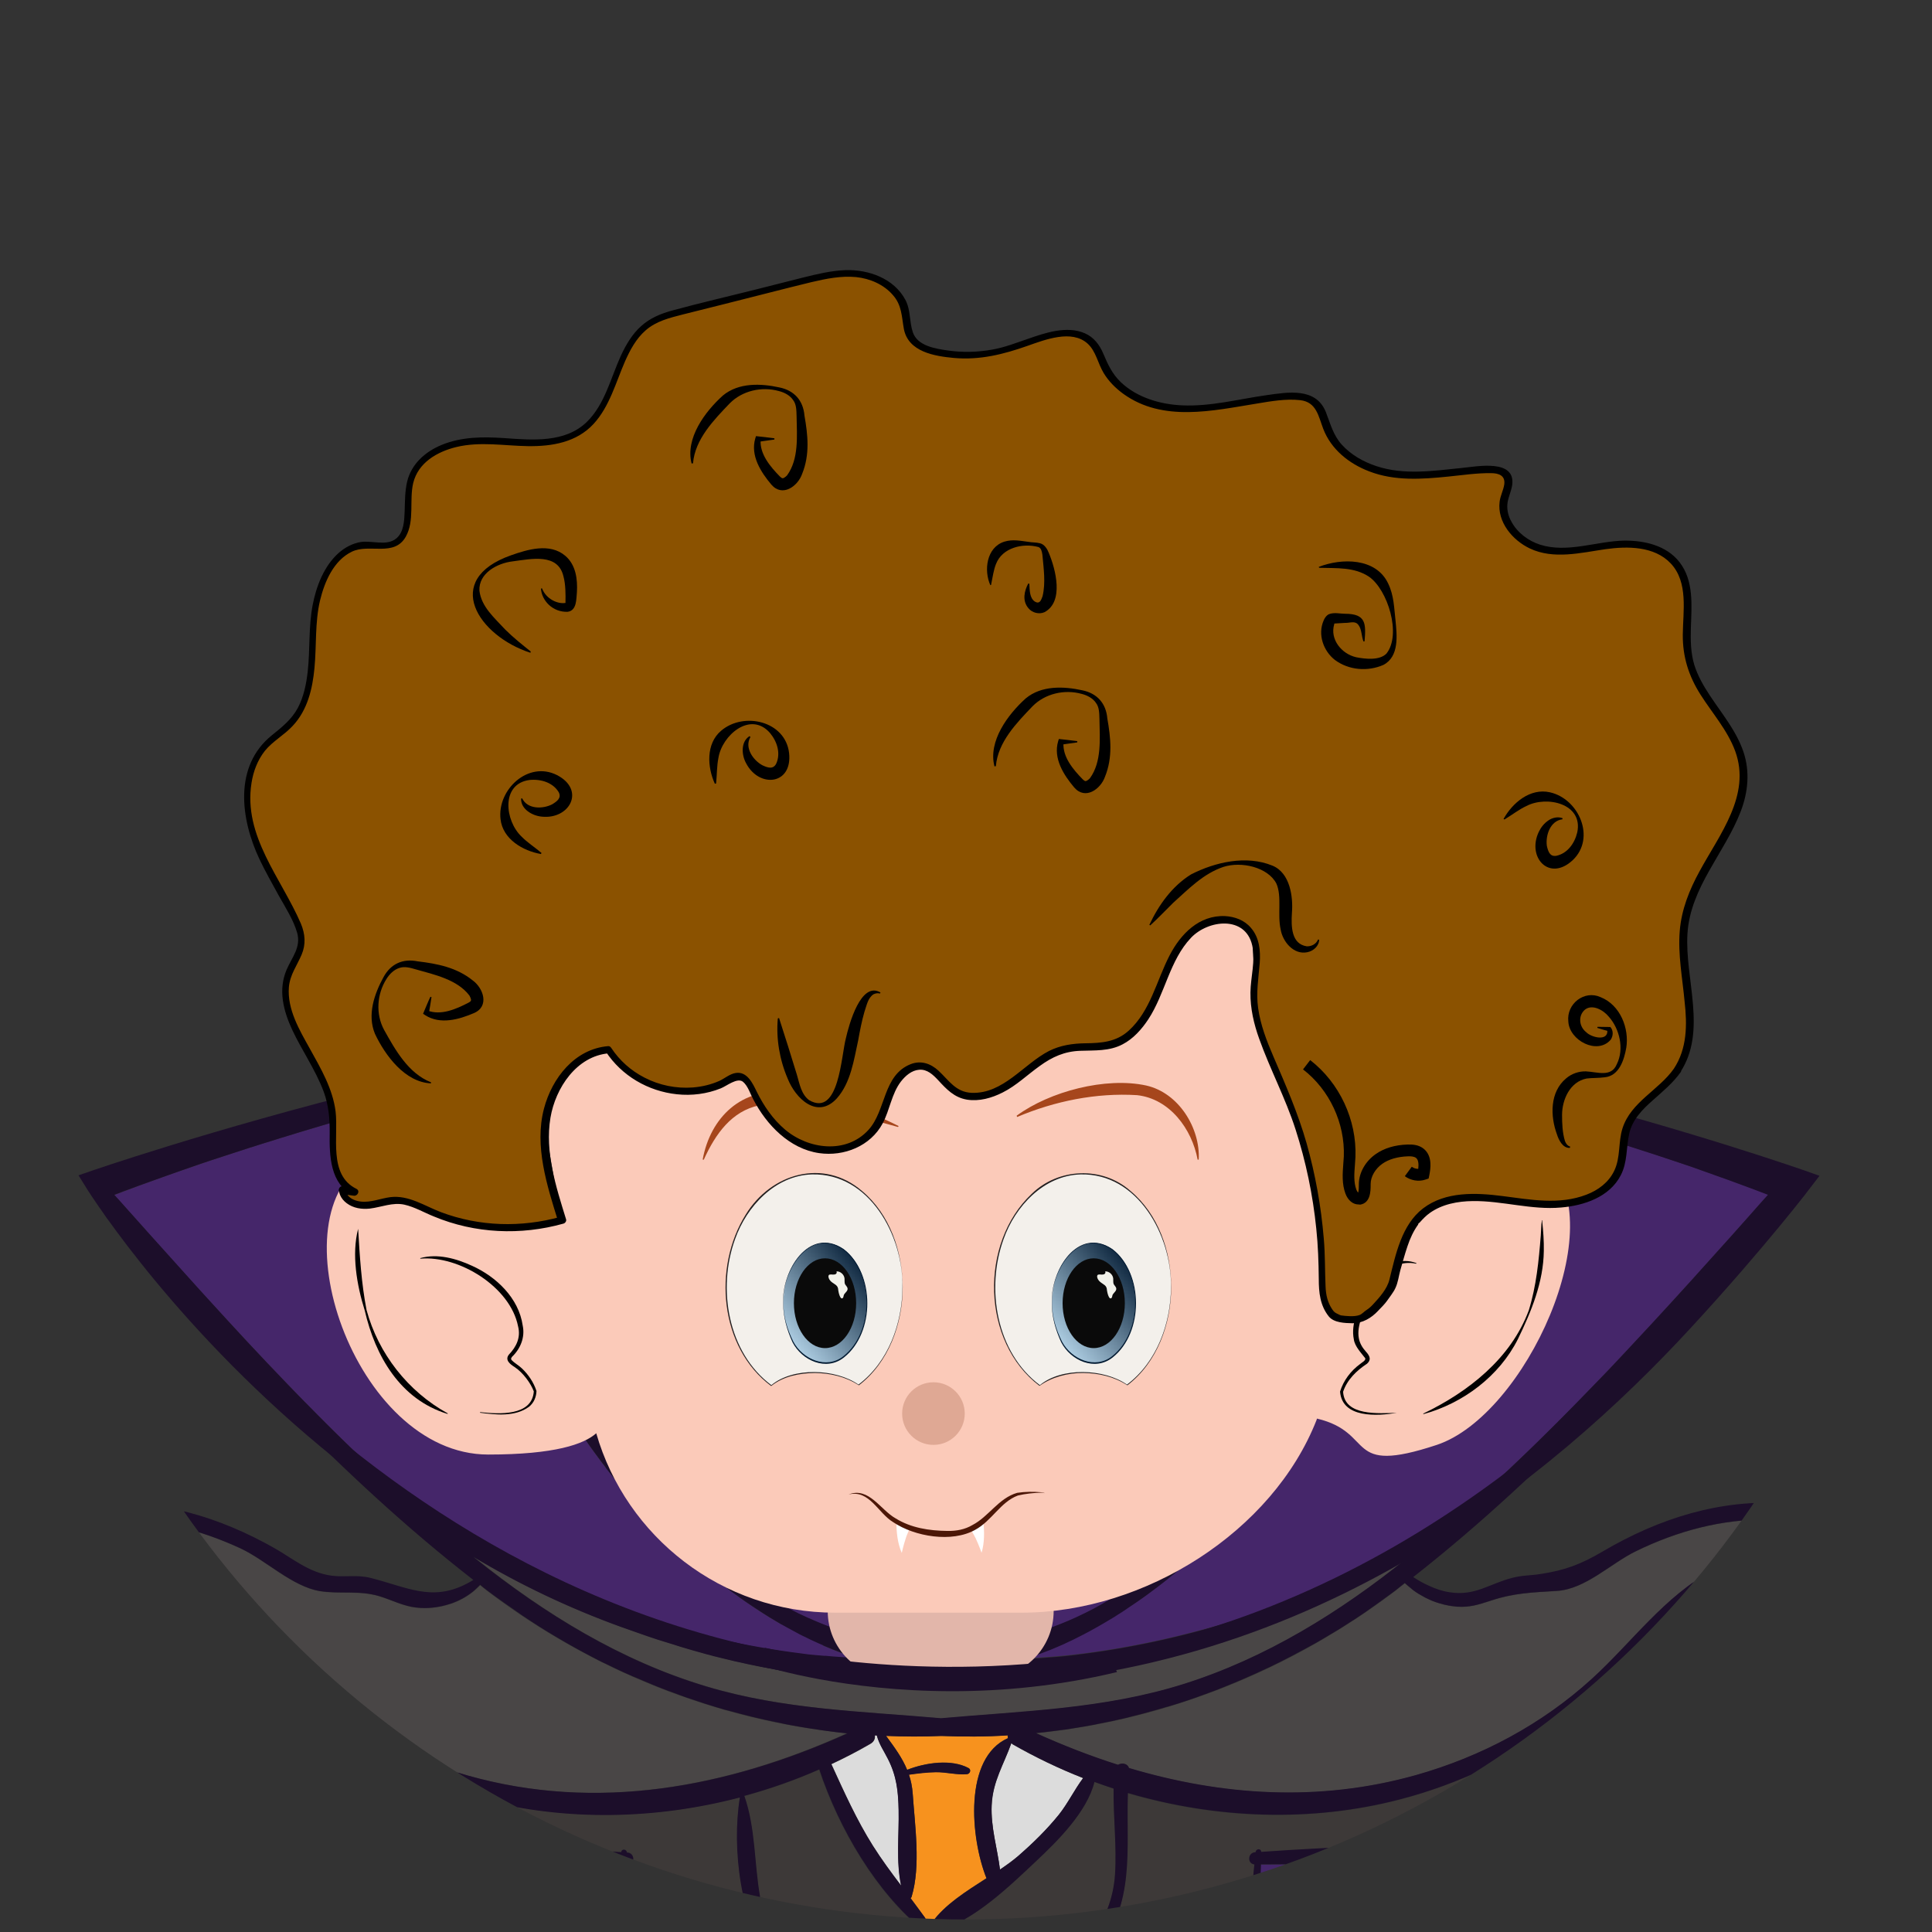<?xml version="1.0" encoding="utf-8"?>
<!-- Generator: Adobe Illustrator 27.9.0, SVG Export Plug-In . SVG Version: 6.00 Build 0)  -->
<svg version="1.1" id="Layer_1" xmlns="http://www.w3.org/2000/svg" xmlns:xlink="http://www.w3.org/1999/xlink" x="0px" y="0px"
	 viewBox="0 0 108 108" style="enable-background:new 0 0 108 108;" xml:space="preserve">
<rect x="0" y="0" width="108" height="108" fill="#333333" stroke="none"/>
<style type="text/css">
	.st0{fill:#45266A;}
	.st1{fill:#F7921E;}
	.st2{fill:#3BB2E6;}
	.st3{fill:#01213A;}
	.st4{fill:#303646;}
	.st5{fill:#00ACEE;}
	.st6{fill:#FFFFFF;}
	.st7{clip-path:url(#SVGID_00000118357202415873554950000006775340351354369465_);fill:none;}
	.st8{clip-path:url(#SVGID_00000118357202415873554950000006775340351354369465_);}
	.st9{fill:#C6203C;}
	.st10{fill:#DCDCDC;}
	.st11{fill:#EE3F48;}
	.st12{fill:#FBCAB9;}
	.st13{fill:#3D3938;}
	.st14{fill:#43B3E6;}
	.st15{fill:#494646;}
	.st16{fill:#1C0E2A;}
	.st17{fill:#212222;}
	.st18{fill-rule:evenodd;clip-rule:evenodd;fill:#19171C;}
	.st19{fill-rule:evenodd;clip-rule:evenodd;fill:#43B3E6;}
	.st20{fill-rule:evenodd;clip-rule:evenodd;fill:#FFFFFF;}
	.st21{fill:none;stroke:#000000;stroke-width:0.75;stroke-linecap:square;stroke-miterlimit:10;}
	.st22{clip-path:url(#SVGID_00000129203960774591943380000008666508840559111089_);fill:none;}
	.st23{clip-path:url(#SVGID_00000129203960774591943380000008666508840559111089_);}
	.st24{fill:#E2B6AA;}
	.st25{fill:none;stroke:#1C0E2A;stroke-miterlimit:10;}
	.st26{fill:#E8CCBE;}
	.st27{fill:url(#SVGID_00000163063302837731734050000012740082608337117371_);}
	.st28{fill:#231F20;}
	.st29{fill:url(#SVGID_00000061466284495679411230000015929339831682446763_);}
	.st30{fill:#021A32;}
	.st31{fill:#0A0A0A;}
	.st32{fill:#F2F2EA;}
	.st33{fill:url(#SVGID_00000036952318197703664110000006405547957395279244_);}
	.st34{fill:url(#SVGID_00000109708522418778045980000002904207743720933286_);}
	.st35{fill:#DFA894;}
	.st36{fill:#A6461C;}
	.st37{fill:#8B5200;}
	.st38{fill:#4C1707;}
	.st39{fill:url(#SVGID_00000108311415948910270240000008922695262584922810_);}
	.st40{fill:url(#SVGID_00000009580135472495053700000005833255159416143293_);}
	.st41{fill:url(#SVGID_00000183225738967225965650000012479596902345562276_);}
	.st42{fill:url(#SVGID_00000126314480442589158360000018019999933721049763_);}
	.st43{fill:url(#SVGID_00000009581655774489265770000017775822344909643144_);}
	.st44{fill:url(#SVGID_00000097499639619784783310000017650462517822492090_);}
	.st45{fill:url(#SVGID_00000016779368352707200140000007644478728246379666_);}
	.st46{fill:url(#SVGID_00000161600010664632098220000008518134643210346625_);}
	.st47{fill:url(#SVGID_00000134945868729403562080000003072127366581678738_);}
</style>
<rect x="43.69" y="87.42" class="st0" width="19.59" height="4.55"/>
<g>
	<g>
		<defs>
			<circle id="SVGID_00000028325558515056432870000001505220969521440680_" cx="54" cy="54" r="53.3"/>
		</defs>
		<clipPath id="SVGID_00000169559948979262752330000004624438879693555334_">
			<use xlink:href="#SVGID_00000028325558515056432870000001505220969521440680_"  style="overflow:visible;"/>
		</clipPath>
		
			<circle style="clip-path:url(#SVGID_00000169559948979262752330000004624438879693555334_);fill:none;" cx="54" cy="54" r="53.3"/>
		<g style="clip-path:url(#SVGID_00000169559948979262752330000004624438879693555334_);">
			<g id="XMLID_00000170971916824794875360000010839020571818247599_">
				<path id="XMLID_00000132785096588379022450000016542308984916059046_" class="st9" d="M48.77,80.76
					c0.01,0.01,0.02,0.02,0.02,0.03c0.26,0.55,0.55,1.09,0.89,1.61c3.47-1.7,6.44-2.6,10.3-1.64c0.05,0.01,0.09,0.04,0.13,0.06
					c0.16-0.35,0.32-0.69,0.49-1.03c0.02-0.04,0.05-0.05,0.09-0.06c-0.24-0.27-0.49-0.54-0.73-0.8c-3.24,1.16-7.06,1.24-10.54,0.9
					C49.22,80.16,49,80.46,48.77,80.76z"/>
				<path id="XMLID_00000055707896104162915300000010615657412352072861_" class="st10" d="M61.67,79.52
					c0.02-0.23,0.04-0.46,0.05-0.7c0.02-0.23,0.02-0.46,0.05-0.68c-0.3,0.16-0.61,0.31-0.93,0.45
					C61.12,78.9,61.39,79.21,61.67,79.52z"/>
				<path id="XMLID_00000053536280812800959600000000514326211819319737_" class="st10" d="M58.86,83.01
					c-0.37-0.24-0.77-0.41-1.19-0.54c0.13,0.54,0.34,1.03,0.5,1.56c0.29-0.3,0.54-0.63,0.77-0.99
					C58.91,83.03,58.89,83.03,58.86,83.01z"/>
				<path id="XMLID_00000164487030167634197740000013223606576133009055_" class="st11" d="M57.09,82.16
					c-0.04-0.2,0.12-0.35,0.31-0.31c0.62,0.12,1.19,0.35,1.72,0.69c0.03,0.02,0.06,0.05,0.07,0.07c0.2-0.34,0.39-0.69,0.56-1.06
					c-0.03-0.01-0.07-0.01-0.1-0.04c-2.97-1.92-6.88-0.1-9.75,1.24c0.21,0.3,0.43,0.58,0.67,0.85c0.27-0.47,0.87-0.87,1.23-1.16
					c0.17-0.13,0.38-0.05,0.41,0.17c0.1,0.82,0.14,1.63,0.29,2.45c0,0.01,0,0.02,0,0.03c0.94,0.45,2.01,0.61,3.25,0.32
					c0.93-0.22,1.63-0.66,2.21-1.21C57.47,83.68,57.23,82.86,57.09,82.16z"/>
				<path id="XMLID_00000137841947532670735420000009101412167984659131_" class="st10" d="M51.73,83.18
					c-0.14,0.13-0.29,0.25-0.42,0.38c-0.13,0.14-0.24,0.28-0.38,0.39c0.29,0.28,0.6,0.54,0.92,0.76
					C51.78,84.21,51.73,83.69,51.73,83.18z"/>
				<path id="XMLID_00000178172151681327710010000014950221710382136978_" class="st10" d="M48.8,103.18
					c0.49,0.78,1.03,1.51,1.58,2.23c-0.29-1.35-0.11-2.87-0.14-4.23c-0.02-1.04-0.11-1.89-0.59-2.84c-0.25-0.5-0.49-0.81-0.63-1.33
					c-0.04,0-0.07,0-0.11,0c0.02,0.18-0.05,0.36-0.26,0.48c-0.71,0.41-1.43,0.78-2.17,1.13C47.19,100.17,47.88,101.72,48.8,103.18z"
					/>
				<path id="XMLID_00000047747719012714135400000007559273784587119011_" class="st13" d="M61.18,99.62
					c-0.41,1.67-2.08,3.31-3.22,4.39c-1.42,1.33-3.6,3.47-5.52,3.89c-0.09,0.02-0.18-0.02-0.25-0.07c0.41,2.75,0.17,5.64,0.18,8.41
					c0,0.94,0,1.87,0,2.81c2.1-2.64,4.27-5.22,6.41-7.83c1.64-2,3.37-3.72,3.55-6.42c0.11-1.61-0.1-3.2-0.08-4.8
					C61.89,99.87,61.53,99.75,61.18,99.62z"/>
				<path id="XMLID_00000087373694601031447810000016208598290820987269_" class="st1" d="M52.62,97.04
					c-1.03,0.04-2.06,0.04-3.09-0.01c0.48,0.65,0.9,1.23,1.18,1.9c1.04-0.41,2.48-0.61,3.43-0.1c0.17,0.09,0.08,0.33-0.09,0.34
					c-0.58,0.05-1.16-0.12-1.74-0.11c-0.5,0-1,0.07-1.5,0.14c0.11,0.32,0.18,0.66,0.21,1.05c0.12,1.78,0.46,4.05-0.06,5.77
					c-0.01,0.04-0.03,0.06-0.06,0.08c0.32,0.43,0.64,0.86,0.94,1.3c0.09-0.04,0.2-0.01,0.26,0.07c0,0,0-0.01,0-0.01
					c0.71-0.99,1.9-1.73,3.04-2.47c-0.9-2.25-1.28-6.73,1.2-7.83c-0.01-0.05-0.02-0.11-0.01-0.16
					C55.1,97.09,53.86,97.09,52.62,97.04z"/>
				<path id="XMLID_00000032612941230112838050000010749395539079153038_" class="st10" d="M56.54,97.44
					c-0.42,1.19-1.04,2.13-1.1,3.47c-0.06,1.24,0.31,2.4,0.46,3.6c0.36-0.25,0.71-0.5,1.02-0.76c0.81-0.71,1.59-1.46,2.27-2.3
					c0.51-0.64,0.87-1.4,1.36-2.05c-1.36-0.53-2.68-1.17-3.95-1.89C56.57,97.48,56.56,97.46,56.54,97.44z"/>
				<path id="XMLID_00000010297151695577887550000012625776952977371271_" class="st15" d="M126.03,140.63
					c-0.05-0.03-0.09-0.07-0.14-0.11c-0.09-0.06-0.15-0.14-0.17-0.24c-4.93-5.54-7.55-12.95-9.41-20.03
					c-1.17-4.46-2.04-9-2.85-13.54c-0.87-4.91-2-10.05-2.06-15.05c-1.37,1.14-2.83,2.19-4.11,3.16c1.89,17.38-3.92,34.33-7.03,51.23
					c-1.57,8.52-2.48,17.22-1.51,25.86c0.82,7.25,2.87,16.19,8.09,21.74c0.46-9.51,4.16-18.46,9.25-26.44
					c2.82-4.43,6.32-8.38,9.1-12.83c1.91-3.06,4.61-8.68,2.39-12.19C127.04,141.69,126.53,141.17,126.03,140.63z"/>
				<path id="XMLID_00000040559110370111222150000003958744412758003593_" class="st13" d="M42.48,106.06
					c0.41,2.38,1.93,3.84,3.4,5.62c2.11,2.53,4.34,5.37,5.62,8.44c0-1.29,0-2.58,0-3.88c0-2.72-0.22-5.56,0.16-8.26
					c-2.69-2.15-4.79-5.76-5.88-9.05c-1.35,0.6-2.76,1.09-4.19,1.48C42.23,102.2,42.16,104.18,42.48,106.06z"/>
				<path id="XMLID_00000042008183192694675510000010844694588505019298_" class="st13" d="M93.87,89.88
					c-2.13,2.14-4.03,4.49-6.46,6.32c-2.72,2.04-5.86,3.54-9.14,4.4c-4.97,1.29-10.29,1.1-15.23-0.35c-0.11,3.27,0.43,6.1-1.78,8.99
					c-2.8,3.65-5.84,7.22-8.89,10.69c0,1.81,0.01,3.62,0.01,5.43c-0.01,5.9,0.38,11.97-0.18,17.85c0.14,0,0.28,0.01,0.42,0.01
					c1.84-0.06,3.69-0.12,5.55-0.14c0.15,0,0.21,0.13,0.19,0.25c2.42-0.01,4.85-0.11,7.3-0.43c2.33-0.3,2.13-0.11,2.05-2.1
					c-0.04-1.04-0.06-2.08-0.06-3.12c-0.02-2.19,0.05-4.38,0.15-6.57c0.4-9,1.46-17.92,2.32-26.87c-0.4-0.04-0.38-0.65,0.04-0.68
					c0.01,0,0.02,0,0.03,0c0,0,0-0.01,0-0.01c0.02-0.19,0.31-0.2,0.31-0.01c4.29-0.3,8.6-0.44,12.89-0.59
					c4.12-0.15,9.34,0.52,13.01-1.63c3.57-2.09,6.94-4.85,10.19-7.39c1.6-1.25,3.16-2.55,4.68-3.9c1.2-1.07,2.29-2.31,3.64-3.18
					c-0.01-0.01-0.01,0-0.02-0.01c-1.32-1.12-2.23-2.87-3.13-4.34c-0.81-1.34-1.65-2.72-2.14-4.22c-0.06-0.01-0.11-0.03-0.14-0.07
					c-1.8,2.09-4.71,3.37-6.94,4.97c-2.96,2.12-5.66,4.55-8.52,6.8C93.96,90.01,93.87,89.96,93.87,89.88z"/>
				<path id="XMLID_00000048474137718054210550000002813715352909453480_" class="st15" d="M52.62,96.06
					c4.57-0.41,9.08-0.5,13.55-1.91c4.6-1.45,8.74-4.03,12.49-7.03c0.04-0.03,0.08-0.07,0.12-0.1c-2.59,1.55-5.32,2.86-8.19,3.9
					c-5.33,1.95-12.25,3.73-17.96,2.54c-5.71,1.18-12.62-0.6-17.96-2.54c-2.86-1.04-5.6-2.34-8.18-3.89
					c0.04,0.03,0.07,0.06,0.11,0.09c3.86,3.1,8.13,5.72,12.9,7.15C43.82,95.57,48.19,95.67,52.62,96.06z"/>
				<path id="XMLID_00000127731258781649812770000008973585985359298463_" class="st15" d="M16.55,94.12
					c2.75,2.42,6.03,4.12,9.55,5.12c7.24,2.06,14.53,0.68,21.24-2.35c-7.27-0.72-14.25-3.51-20.1-7.95c-0.14-0.1-0.27-0.22-0.4-0.32
					c-0.89,0.96-2.28,1.39-3.58,1.25c-0.72-0.08-1.36-0.42-2.04-0.63c-1.16-0.35-2.21-0.1-3.34-0.29c-1.55-0.25-3.02-1.73-4.44-2.39
					c-2.26-1.05-4.59-1.63-7.05-1.61c1.08,0.9,2.12,1.83,3.11,2.83C12.32,89.3,14.18,92.03,16.55,94.12z"/>
				<path id="XMLID_00000101065151530831849820000006474576196639829384_" class="st15" d="M57.9,96.89
					c1.51,0.68,3.04,1.28,4.59,1.77c0.22-0.13,0.54-0.07,0.61,0.18c5.2,1.55,10.61,1.92,16.04,0.4c3.65-1.03,7.04-2.83,9.85-5.39
					c2.24-2.04,4.06-4.61,6.76-6.07c0.98-0.99,2.03-1.93,3.1-2.83c-2.59-0.03-5.06,0.63-7.42,1.78c-1.4,0.69-2.8,2.11-4.4,2.21
					c-1.37,0.08-2.39,0.11-3.71,0.55c-0.67,0.22-1.17,0.38-1.87,0.33c-1.07-0.08-2.13-0.57-2.92-1.31
					c-0.18,0.14-0.35,0.29-0.54,0.43C72.14,93.37,65.17,96.17,57.9,96.89z"/>
				<path id="XMLID_00000000922334860270327610000006085596024349823144_" class="st0" d="M39.26,158.25
					c-0.8-4.71-1.86-9.73-1.84-14.52c-0.25-0.04-0.5-0.07-0.75-0.11c-0.23-0.04-0.44-0.33-0.42-0.56
					c0.89-12.91-1.1-25.92-1.48-38.83c-4.93,0-9.88-0.21-14.81-0.38c-3.54-0.12-7.72,0.34-11-1.26c-3.67-1.8-7.09-4.75-10.32-7.24
					c-0.08-0.07-0.17-0.13-0.26-0.2c-0.7,18.89,5.65,36.7,8.48,55.16c0.29,1.89,0.53,3.79,0.73,5.69
					c16.27,5.28,21.04,25.75,36.62,32.24c0.07,0.03,0.12,0.07,0.17,0.11c-0.63-4.9-1.47-9.77-2.35-14.63
					C41.12,168.56,40.13,163.41,39.26,158.25z"/>
				<path id="XMLID_00000158710423002711404630000009260135675750423215_" class="st15" d="M-2.05,94.82
					c-1.29-0.97-2.75-2.02-4.11-3.16c-0.07,5.16-1.24,10.45-2.14,15.52c-0.78,4.38-1.63,8.76-2.76,13.07
					c-1.86,7.09-4.47,14.5-9.41,20.04c-0.02,0.09-0.08,0.18-0.17,0.24c-0.05,0.03-0.09,0.07-0.14,0.11
					c-0.5,0.54-1.01,1.07-1.56,1.57c-2.28,3.61,0.66,9.43,2.62,12.52c2.74,4.31,6.13,8.17,8.88,12.49
					c5.09,7.99,8.79,16.93,9.25,26.44c5.31-5.64,7.36-14.79,8.14-22.16c0.89-8.51-0.01-17.05-1.55-25.44
					C1.88,129.16-3.94,112.2-2.05,94.82z"/>
				<path id="XMLID_00000072262415025986316750000003320117402481944974_" class="st13" d="M-1.35,93.91
					c3.25,2.54,6.63,5.3,10.19,7.39c3.67,2.15,8.88,1.48,13.01,1.63c4.3,0.16,8.6,0.29,12.89,0.59c0-0.2,0.29-0.19,0.31,0.01
					c0,0,0,0.01,0,0.01c0.01,0,0.02,0,0.03,0c0.42,0.03,0.44,0.64,0.04,0.68c0.87,8.95,1.92,17.87,2.32,26.87
					c0.1,2.3,0.17,4.59,0.15,6.89c-0.01,1.03-0.03,2.06-0.07,3.09c-0.01,0.25-0.19,1.27-0.08,1.43c0.26,0.37,1.78,0.33,2.15,0.38
					c2.45,0.31,4.88,0.42,7.3,0.43c-0.02-0.12,0.05-0.25,0.19-0.25c1.54,0.02,3.07,0.07,4.6,0.12c-0.57-5.88-0.18-11.95-0.18-17.84
					c0-1.48,0-2.96,0-4.44c-0.03,0.03-0.06,0.06-0.08,0.09c-0.18,0.2-0.53-0.07-0.37-0.29c0.03-0.04,0.06-0.07,0.09-0.11
					c0,0,0,0,0,0c-1.36-1.83-2.44-3.87-3.79-5.72c-1.31-1.79-2.91-3.36-4.22-5.14c-1.72-2.33-2.23-6.43-1.76-9.27
					c-4.7,1.24-9.7,1.34-14.38,0.12c-3.29-0.86-6.43-2.35-9.14-4.4c-2.43-1.82-4.33-4.18-6.46-6.32c-0.01,0.07-0.09,0.12-0.17,0.06
					c-2.86-2.25-5.56-4.68-8.52-6.8c-2.22-1.59-5.13-2.87-6.94-4.97c-0.03,0.04-0.08,0.06-0.14,0.07c-0.49,1.5-1.32,2.88-2.14,4.22
					c-0.44,0.72-0.89,1.52-1.38,2.27c0,0,0,0,0,0c-0.51,0.77-1.07,1.5-1.74,2.07c-0.01,0.01-0.01,0-0.02,0.01
					c1.35,0.87,2.44,2.11,3.64,3.18C-4.51,91.36-2.95,92.66-1.35,93.91z"/>
				<path id="XMLID_00000141436601577570512690000008848820925145502376_" class="st0" d="M35.63,90.4c3,0.96,6.09,1.67,9.22,2.06
					c1.03,0.13,2.07,0.2,3.11,0.26c-4.92-1.54-9.49-5.33-12.59-8.84c-2.62-2.97-4.82-6.48-6.31-10.24
					c-1.76,3.67-6.87,0.44-8.48-2.09c-1.72-2.7-1.72-5.89-1.08-9.07c-4.43,1.28-8.8,2.67-13.11,4.32
					c5.6,6.26,11.23,12.63,17.59,18.15C27.62,87.23,31.53,89.09,35.63,90.4z"/>
				<path id="XMLID_00000000213781597928172690000007433534885553297558_" class="st0" d="M106.86,95.15
					c-0.09,0.07-0.18,0.13-0.26,0.2c-3.22,2.49-6.66,5.45-10.32,7.24c-3.28,1.61-7.45,1.15-11,1.26c-4.93,0.16-9.87,0.38-14.81,0.38
					c-0.38,12.9-2.37,25.92-1.48,38.83c0.02,0.23-0.19,0.52-0.42,0.56c-0.25,0.04-0.5,0.07-0.75,0.11
					c0.02,4.95-1.09,10.12-1.92,14.98c-0.85,5.01-1.81,10.01-2.71,15.01c-0.87,4.86-1.71,9.73-2.34,14.63
					c0.05-0.04,0.1-0.08,0.17-0.11c15.58-6.49,20.35-26.96,36.62-32.24c0.2-1.9,0.44-3.8,0.73-5.69
					C101.21,131.85,107.56,114.03,106.86,95.15z"/>
				<path id="XMLID_00000162340039183121341010000017254791811106571419_" class="st12" d="M85.22,64.67
					c-0.01-0.06-0.01-0.11-0.02-0.17c-0.03-0.24-0.06-0.47-0.09-0.7c-0.46-2.98-1.5-5.87-2.25-8.79c-0.81,1.67-1.91,3.18-2.78,4.81
					c-0.44,0.82-0.73,1.68-1.01,2.54c-0.26,0.8-0.5,1.61-0.83,2.38c0,0.01,0,0.01-0.01,0.02c-0.03,0.5-0.08,1.01-0.14,1.51
					c-0.24,2.02-0.72,4.02-1.39,5.97c0.01,0.01,0.02,0.01,0.03,0.02c0.1,0.06,0.17,0.16,0.2,0.3c0.06,0.26,0.14,0.49,0.24,0.69
					c0.96,2.06,3.41,1.03,4.6,0.24c1-0.67,1.82-1.63,2.42-2.66c0.58-1,0.91-2.07,1.05-3.17C85.35,66.67,85.33,65.67,85.22,64.67z
					 M81.19,69.96c-0.55,1.47-1.85,0.42-2.05-0.68c-0.03-0.17-0.06-0.34-0.08-0.51v0c0-0.03-0.01-0.07-0.01-0.1
					c-0.01-0.07-0.01-0.13-0.02-0.2c-0.01-0.1-0.01-0.2-0.02-0.3c0-0.04,0-0.09,0-0.13c0-0.11-0.01-0.21-0.01-0.32
					c0-0.11,0-0.21,0.01-0.32c0-0.17,0.01-0.34,0.03-0.51c0.01-0.14,0.02-0.28,0.04-0.42c0.01-0.06,0.01-0.12,0.02-0.17
					c0.01-0.08,0.02-0.17,0.03-0.25c0.03-0.22,0.07-0.45,0.11-0.67c0.03-0.16,0.06-0.32,0.1-0.48c0-0.02,0.01-0.04,0.01-0.05v0
					c0.17-0.77,0.4-1.53,0.67-2.26c0.34-0.95,0.76-1.85,1.2-2.66c0.07-0.14,0.15-0.27,0.23-0.4c0.1-0.17,0.2-0.34,0.3-0.51
					l0.09,0.04c-0.29,0.76-0.59,1.51-0.86,2.28c-0.05,0.15-0.1,0.3-0.15,0.44c-0.01,0.02-0.01,0.04-0.02,0.06
					c-0.04,0.13-0.09,0.27-0.13,0.4c-0.05,0.15-0.1,0.31-0.13,0.46c-0.04,0.13-0.07,0.26-0.11,0.39c-0.04,0.15-0.07,0.31-0.11,0.46
					c-0.09,0.43-0.16,0.87-0.22,1.32c-0.02,0.13-0.03,0.25-0.04,0.38c-0.02,0.2-0.04,0.4-0.05,0.59c-0.02,0.26-0.03,0.51-0.04,0.77
					c0,0.06,0,0.65,0.04,1.29c0.02,0.33,0.05,0.68,0.1,0.97c0.01,0.06,0.02,0.12,0.03,0.17c0,0.02,0.01,0.03,0.01,0.05
					c0.01,0.03,0.01,0.07,0.02,0.1c0.04,0.17,0.09,0.3,0.14,0.38c0.01,0.02,0.03,0.04,0.04,0.05c0.06,0.06,0.13,0.06,0.22-0.02
					C80.82,69.37,81.32,69.59,81.19,69.96z"/>
				<path class="st13" d="M81.6,39.09c-0.15,3.02-0.84,5.98-1.51,8.92c-1.06,4.62-2.07,9.32-2.33,14.07
					c-0.04,0.71-0.07,1.42-0.07,2.13c-0.34-0.34-0.65-0.67-0.95-1.02c-0.45-0.52-0.85-1.04-1.22-1.57v0
					c-1.54-2.24-2.37-4.68-2.63-7.41c-0.03-0.24-0.04-0.49-0.06-0.74c-0.06-0.88-0.05-1.8,0-2.75c0.19-3.21,0.27-8-3.41-9.39
					c-2.31-0.87-5.06-0.68-7.68,0.23c-0.83,0.29-1.65,0.64-2.43,1.06c-3.1,1.65-5.71,4.25-6.7,7.09c-1.25-3.58-5.06-6.77-9.19-8.18
					c-0.74-0.25-1.49-0.45-2.24-0.58c0,0,0,0,0,0c-1.88-0.34-3.74-0.25-5.39,0.37c-3.5,1.32-3.6,5.8-3.44,8.92
					c0.23,4.55-0.45,8.27-2.85,11.65c-0.56,0.79-1.21,1.55-1.97,2.31c0-0.63-0.02-1.25-0.05-1.88c-0.24-4.83-1.27-9.62-2.35-14.32
					c-0.64-2.8-1.3-5.62-1.49-8.49c-0.11-1.66-0.07-3.35,0.3-4.97c0.46-2.05,2.1-5.14,4.52-3.91c0.07,0.11,0.22,0.16,0.35,0.15
					c0.19,0.03,0.38-0.15,0.31-0.34c0.33-1.85,0.77-3.68,1.63-5.34c0.72-0.1,1.4-0.33,1.97-0.81c0.97-0.82,1.38-2.15,1.88-3.37
					c0.94-0.65,1.95-1.21,2.95-1.73c3.68-1.94,7.49-3.02,11.51-3.14c0.76,0.36,1.39,1,1.55,1.82c0.1,0.47,0.05,0.99,0.28,1.4
					c0.26,0.44,0.77,0.65,1.25,0.77c1.46,0.37,3.02,0.31,4.45-0.18c1.58-0.55,3.67-1.46,4.63-0.04c0.2,0.29,0.3,0.65,0.45,0.98
					c0.81,1.8,2.94,2.53,4.86,2.49c1.91-0.03,3.78-0.65,5.69-0.7c0.12,0,0.24,0,0.36,0c0.29,0.29,0.56,0.6,0.81,0.92
					c1.57,2.03,2.23,4.46,2.68,6.95c-0.07,0.19,0.12,0.37,0.31,0.34c0.14,0.01,0.3-0.05,0.36-0.17
					C80.99,28.36,81.72,36.63,81.6,39.09z"/>
				<path id="XMLID_00000134950912079627435440000013854617740885527947_" class="st0" d="M84.67,71.54
					c-1.61,2.53-6.73,5.76-8.48,2.09c-1.49,3.77-3.7,7.28-6.31,10.24c-3.1,3.52-7.68,7.3-12.59,8.84c1.04-0.06,2.08-0.13,3.11-0.26
					c3.12-0.39,6.22-1.1,9.22-2.06c4.11-1.32,8.02-3.18,11.66-5.47c6.36-5.52,11.98-11.88,17.58-18.14
					c-4.31-1.65-8.68-3.04-13.11-4.32C86.38,65.65,86.38,68.84,84.67,71.54z"/>
				<path id="XMLID_00000177448319914855106160000012950541780689359525_" class="st12" d="M27.63,69.04
					c-0.26-1.16-0.45-2.34-0.56-3.51v0c-0.02-0.25-0.04-0.51-0.06-0.76c-0.3-0.7-0.53-1.43-0.76-2.16
					c-0.31-0.94-0.62-1.89-1.09-2.78c-0.87-1.64-1.97-3.15-2.78-4.81c-0.29,1.16-0.64,2.31-0.97,3.46
					c-0.54,1.85-1.05,3.71-1.32,5.61c-0.03,0.2-0.05,0.39-0.07,0.59c-0.04,0.36-0.07,0.72-0.08,1.07c-0.03,0.68,0,1.36,0.09,2.02
					c0.14,1.06,0.47,2.09,1.03,3.04c0.59,1,1.45,2.02,2.42,2.66c1.27,0.83,3.98,1.96,4.78-0.71c0.02-0.07,0.04-0.14,0.06-0.22
					c0.04-0.15,0.12-0.25,0.23-0.31C28.18,71.18,27.88,70.11,27.63,69.04z M26.16,68.9c-0.02,0.13-0.04,0.25-0.06,0.38
					c-0.21,1.1-1.51,2.15-2.05,0.68c-0.13-0.37,0.37-0.59,0.62-0.36c0.03,0.03,0.05,0.04,0.08,0.04c0.01,0,0.03,0,0.04-0.01
					c0.01-0.01,0.03-0.01,0.04-0.03c0.04-0.03,0.07-0.1,0.1-0.17c0.01-0.02,0.02-0.04,0.02-0.06c0.02-0.05,0.03-0.1,0.05-0.16
					c0.01-0.05,0.02-0.1,0.03-0.15c0.01-0.03,0.01-0.06,0.02-0.09c0.01-0.03,0.01-0.07,0.02-0.1c0.02-0.1,0.04-0.21,0.05-0.32
					c0.02-0.13,0.04-0.28,0.05-0.42c0.01-0.05,0.01-0.1,0.02-0.14c0-0.05,0.01-0.09,0.01-0.14c0-0.05,0.01-0.1,0.01-0.14
					c0.05-0.52,0.07-0.98,0.06-1.11c-0.03-0.6-0.07-1.21-0.15-1.81c-0.05-0.42-0.12-0.84-0.21-1.25c-0.04-0.2-0.09-0.4-0.14-0.6
					c-0.04-0.17-0.09-0.34-0.14-0.51c-0.01-0.02-0.01-0.04-0.02-0.06c-0.05-0.18-0.11-0.36-0.17-0.54
					c-0.21-0.63-0.44-1.25-0.68-1.87c-0.12-0.3-0.24-0.61-0.35-0.91l0.09-0.04c0.34,0.53,0.66,1.13,0.97,1.77
					c0.05,0.11,0.1,0.21,0.15,0.32c0.1,0.22,0.2,0.45,0.29,0.68c0.05,0.12,0.1,0.24,0.14,0.36c0.09,0.22,0.17,0.45,0.25,0.68
					c0.06,0.18,0.12,0.36,0.18,0.55c0.03,0.11,0.07,0.22,0.1,0.33c0.02,0.08,0.05,0.15,0.07,0.23c0.05,0.18,0.1,0.37,0.15,0.56
					c0.05,0.18,0.09,0.37,0.13,0.56c0.03,0.11,0.05,0.23,0.07,0.34c0.01,0.02,0.01,0.04,0.01,0.07c0.02,0.1,0.04,0.19,0.05,0.29
					c0.02,0.11,0.03,0.22,0.05,0.33c0.03,0.18,0.05,0.36,0.07,0.54c0.01,0.12,0.02,0.23,0.03,0.35c0.01,0.15,0.02,0.3,0.02,0.45
					c0,0.11,0.01,0.21,0.01,0.32c0,0.11,0,0.23-0.01,0.34c0,0.07,0,0.13-0.01,0.2c0,0.09-0.01,0.18-0.02,0.27
					c-0.01,0.11-0.02,0.21-0.03,0.31C26.17,68.85,26.17,68.88,26.16,68.9z"/>
				<path id="XMLID_00000132798999487158759430000015525557793100335014_" class="st17" d="M25.27,66.61c0.02,0.36-0.17,3.4-0.6,3
					c-0.25-0.23-0.75-0.01-0.62,0.36c0.54,1.47,1.85,0.42,2.05-0.68c0.61-3.23-0.91-7.58-2.6-10.27l-0.09,0.04
					c0.56,1.47,1.17,2.94,1.5,4.49C25.13,64.54,25.23,65.58,25.27,66.61z"/>
				<path id="XMLID_00000020369427704122067760000007899323741415757216_" class="st17" d="M79.13,69.28
					c0.21,1.09,1.51,2.15,2.05,0.68c0.14-0.37-0.37-0.59-0.62-0.36c-0.6,0.56-0.61-2.86-0.6-3c0.04-1.02,0.14-2.07,0.36-3.07
					c0.33-1.55,0.94-3.02,1.5-4.49l-0.09-0.04C80.04,61.7,78.53,66.05,79.13,69.28z"/>
				<path id="XMLID_00000042719208561399307280000013641156382852842391_" class="st16" d="M33.85,82.01
					c-0.06-0.14-0.12-0.28-0.17-0.42c-0.05-0.12-0.1-0.25-0.13-0.38c-0.08-0.23-0.16-0.46-0.22-0.69c-0.1,0.09-0.23,0.19-0.38,0.28
					c0.15,0.21,0.3,0.42,0.46,0.63c0.15,0.21,0.31,0.41,0.47,0.62C33.86,82.03,33.86,82.02,33.85,82.01z M69.44,41.33
					c-2.31-0.87-5.06-0.68-7.68,0.23c-0.83,0.29-1.65,0.64-2.43,1.06c-3.1,1.65-5.71,4.25-6.7,7.09c-1.25-3.58-5.06-6.77-9.19-8.18
					c0.03,0.04,0.06,0.08,0.08,0.12c0.02,0.02,0.03,0.04,0.04,0.06c0.01,0.02,0.02,0.03,0.03,0.05c0.02,0.04,0.04,0.08,0.06,0.11
					c0.02,0.04,0.04,0.09,0.06,0.13c0.04,0.09,0.06,0.19,0.08,0.28c0,0.02,0.01,0.03,0.01,0.05c0.01,0.05,0.02,0.1,0.02,0.14
					c0.01,0.06,0.01,0.12,0.01,0.18c0,0.02,0,0.04,0,0.05c3.98,1.48,6,4.28,8.75,7.29l0.06-0.04l0.06,0.04
					c0.01-0.01,0.02-0.02,0.03-0.03c2.3-2.52,4.09-4.92,7.02-6.49c0.47-0.26,0.97-0.49,1.51-0.7c0.16-0.06,0.32-0.12,0.49-0.18
					c1.53-0.54,3.16-0.83,4.78-0.79c0.34,0.01,0.67,0.03,0.98,0.08c2.63,0.37,4.04,2.05,4.42,4.89c0.26,1.94,0.1,3.84,0.05,5.74v0
					c0.02,0.07,0.04,0.13,0.07,0.19c0.03,0.08,0.08,0.16,0.12,0.24v0c0.16,0.25,0.4,0.44,0.69,0.5h0c-0.06-0.88-0.05-1.8,0-2.75
					C73.03,47.51,73.11,42.72,69.44,41.33z M33.87,82.06c0.01,0.01,0.02,0.02,0.02,0.03C33.89,82.07,33.88,82.07,33.87,82.06
					C33.87,82.06,33.87,82.06,33.87,82.06z M33.85,82.01c-0.06-0.14-0.12-0.28-0.17-0.42c-0.05-0.12-0.1-0.25-0.13-0.38
					c-0.08-0.23-0.16-0.46-0.22-0.69c-0.1,0.09-0.23,0.19-0.38,0.28c0.15,0.21,0.3,0.42,0.46,0.63c0.15,0.21,0.31,0.41,0.47,0.62
					C33.86,82.03,33.86,82.02,33.85,82.01z M19.99,70.47C20,70.47,20,70.48,20,70.48C20,70.48,19.99,70.47,19.99,70.47L19.99,70.47z
					 M5.22,65.97c-0.42,0.16-0.28,0.43,0.03,0.78c0.36,0.4,0.43,1,0.79,1.41c6.4,7.06,12.88,14.3,20.42,20.16
					c-0.14,0.09-0.28,0.16-0.41,0.23c-1.92,0.98-3.28,0.18-5.32-0.34c-0.78-0.2-1.45-0.03-2.2-0.13c-1.25-0.17-2.14-0.94-3.19-1.54
					c-3.06-1.73-6.37-2.74-9.9-2.48c-0.05,0-0.08,0.02-0.12,0.03C4.96,83.8,4.6,83.5,4.23,83.22c-2.63-2.01-5.62-3.58-8.1-5.76
					c-0.2-0.18-0.43-0.11-0.55,0.04c-0.02,0.01-0.04,0.01-0.05,0.03c-0.01,0.01-0.02,0.03-0.04,0.05c-0.47-0.64-1.26-1.33-2.01-1.4
					c-0.01-0.04-0.03-0.08-0.09-0.08c-0.05,0-0.08,0.03-0.09,0.07c-0.12,0.01-0.24,0.04-0.36,0.09c0.55-0.79,0.92-1.72,1.42-2.54
					c0.68-1.13,1.47-2.19,2.33-3.19c0.1,0,0.2-0.07,0.2-0.19c0.01-1.85-0.21-4.03-0.71-5.85c0.03-0.01,0.06-0.02,0.09-0.04
					c0.09-0.05,0.08-0.18,0-0.23c-0.06-0.03-0.11-0.05-0.17-0.07c0-0.01-0.01-0.02-0.01-0.03c-0.05-0.17-0.25-0.17-0.33-0.05
					c-0.79-0.07-1.67,0.57-2.1,1.16c-0.28,0.39-0.58,1.01-0.76,1.66c-0.2-0.18-0.4-0.35-0.57-0.49c-0.39-0.3-0.78-0.5-1.19-0.63
					c0-0.05,0-0.11,0-0.16c0-0.88-0.2-1.71-0.39-2.57c-0.19-0.87-0.33-1.74-0.79-2.51c0.13-0.19,0.25-0.39,0.34-0.57
					c0.25-0.47,0.57-1.16,0.32-1.68c0.07,0.06,0.17,0.1,0.26,0.08c1.55-0.23,2.3-2.44,2.01-3.78C-7.43,53.16-9,52.83-9.9,53.76
					c-0.09-0.66-0.31-1.29-0.69-1.8c-0.17-0.23-0.49-0.32-0.71-0.09c-0.63,0.62-1.48,1.24-1.92,2.04c0.06-0.8-0.13-1.6-0.56-2.29
					c-0.1-0.15-0.24-0.21-0.38-0.2c0.01-0.04,0.03-0.07,0.04-0.1c0.05-0.19-0.22-0.31-0.32-0.13c-0.77,1.29-2.04,2.2-2.78,3.43
					c-0.52,0.85-0.51,1.98-0.73,2.92c-0.31,1.27-1.49,2.81-1.48,4.07c0.01,0.75,0.59,1.72,0.93,2.42c-0.12,0.45-0.29,0.9-0.37,1.35
					c-0.07,0-0.14,0.06-0.12,0.14c0.03,0.08,0.05,0.16,0.07,0.24c0,0.01,0,0.02,0,0.03c0,0.04,0.02,0.07,0.04,0.1
					c0.7,2.35,0.69,5.02,2.19,6.96c1.2,1.55,2.49,3.02,3.6,4.65c0.78,1.14,1.4,2.4,2.35,3.39c-0.24,0.31-0.48,0.63-0.71,0.94
					c-0.12,0.16-0.06,0.42,0.07,0.56c0.76,0.78,1.55,1.51,2.37,2.22c-0.41,0.61-0.78,1.23-1.06,1.87c-0.01,0.03,0,0.05-0.01,0.08
					c-0.17-0.05-0.31,0.13-0.23,0.29c0.81,1.65,2.22,3.14,3.8,4.5c-0.1,0.02-0.18,0.07-0.21,0.19c-0.98,4.93-1.51,9.95-2.5,14.9
					c-0.85,4.26-1.69,8.53-2.76,12.74c-1.93,7.55-4.9,14.45-9.35,20.77c-3.09,1.45-3.54,5.15-2.87,8.27
					c1.14,5.25,4.99,9.68,8.14,13.86C-8.81,171.7-3,182.83-2.82,195.12c0.01,0.57,0.68,0.82,1.09,0.45
					c5.58-5.06,8.03-13.77,9.11-20.96c0.89-5.91,0.86-11.88,0.3-17.8c15.63,6.6,20.68,25.55,36.08,32.52
					c0.33,0.15,0.6,0.04,0.75-0.16c0.01,0.11,0.03,0.22,0.04,0.33c0.66,5.36,0.65,10.73,1.11,16.1c0,0.01,0.01,0.01,0.01,0.02
					c0.02,0.19,0.07,0.38,0.14,0.54c-2.75-0.77-6.17,0.53-8.7,1.4c-1.67,0.57-3.32,1.19-5.04,1.6c-1.8,0.43-3.59,0.32-5.39,0.59
					c-0.22,0.03-0.28,0.35-0.14,0.51c-0.89,2.75,5.84,3.83,7.49,3.81c2.77-0.04,5.46-0.82,8.14-1.4c3.14-0.68,6.58-0.59,9.61-1.58
					c0.13-0.04,0.2-0.17,0.22-0.29c0.11-0.1,0.18-0.25,0.15-0.46c-0.11-0.66-0.21-1.32-0.33-1.98c-0.04-0.23-0.05-0.49-0.11-0.73
					c0.11-0.07,0.19-0.16,0.22-0.29c0.15-0.86,0.16-1.74-0.32-2.49c-0.02-0.03-0.05-0.05-0.07-0.08c0.3-3.98,0.12-8.08,0.08-12.06
					c0-0.43-0.01-0.85-0.02-1.28c0.64,0.15,1.43,0.06,2.04,0.09c0,0.24-0.01,0.47-0.01,0.71c-0.05,4.13-0.24,8.39,0.08,12.53
					c-0.03,0.02-0.05,0.04-0.07,0.08c-0.48,0.76-0.46,1.64-0.32,2.49c0.02,0.13,0.11,0.23,0.22,0.29c-0.06,0.24-0.07,0.5-0.11,0.73
					c-0.11,0.66-0.22,1.32-0.33,1.98c-0.04,0.21,0.04,0.36,0.14,0.46c0.01,0.13,0.09,0.25,0.22,0.3c2.9,0.95,6.16,0.86,9.16,1.48
					c2.84,0.59,5.68,1.46,8.6,1.49c1.66,0.02,8.38-1.06,7.49-3.81c0.14-0.15,0.09-0.47-0.14-0.51c-1.68-0.26-3.35-0.14-5.03-0.51
					c-1.84-0.4-3.62-1.08-5.4-1.69c-2.53-0.86-5.96-2.17-8.71-1.39c0.07-0.16,0.12-0.34,0.14-0.53c0-0.01,0.02-0.02,0.02-0.04
					c0.44-5.22,0.43-10.43,1.05-15.64c0.03-0.26,0.07-0.52,0.11-0.78c0.15,0.2,0.41,0.31,0.75,0.16
					c15.4-6.97,20.45-25.92,36.08-32.52c-0.56,5.93-0.59,11.9,0.3,17.8c1.08,7.19,3.53,15.91,9.11,20.96
					c0.4,0.37,1.08,0.12,1.09-0.45c0.18-12.3,5.99-23.43,13.25-33.05c3.1-4.12,6.81-8.42,8.06-13.55c0.78-3.18,0.4-7.07-2.8-8.57
					c-4.45-6.32-7.42-13.22-9.35-20.77c-1.08-4.21-1.92-8.48-2.76-12.74c-0.98-4.94-1.52-9.96-2.5-14.9
					c-0.02-0.12-0.11-0.17-0.2-0.19c1.58-1.36,2.99-2.85,3.8-4.5c0.08-0.16-0.06-0.34-0.23-0.29c0-0.03,0-0.05-0.01-0.08
					c-0.28-0.64-0.65-1.26-1.05-1.87c0.82-0.71,1.61-1.45,2.37-2.22c0.13-0.13,0.2-0.4,0.07-0.56c-0.24-0.31-0.47-0.63-0.71-0.94
					c0.95-1,1.57-2.25,2.35-3.39c1.11-1.63,2.38-3.1,3.6-4.65c1.51-1.92,1.5-4.63,2.19-6.96c0.02-0.03,0.04-0.06,0.04-0.1
					c0-0.01,0-0.02,0-0.02c0.02-0.08,0.04-0.16,0.07-0.24c0.03-0.09-0.04-0.14-0.11-0.14c-0.08-0.43-0.25-0.84-0.36-1.27
					c-0.01-0.03-0.01-0.06-0.02-0.09c0.34-0.69,0.95-1.69,0.94-2.42c-0.02-1.27-1.18-2.8-1.48-4.07c-0.23-0.94-0.22-2.07-0.73-2.92
					c-0.75-1.23-2.01-2.14-2.78-3.43c-0.11-0.17-0.37-0.06-0.32,0.13c0.01,0.04,0.03,0.07,0.03,0.1c-0.14-0.01-0.29,0.04-0.38,0.2
					c-0.43,0.7-0.62,1.49-0.56,2.29c-0.43-0.8-1.29-1.42-1.92-2.04c-0.23-0.22-0.54-0.14-0.71,0.09c-0.38,0.51-0.61,1.14-0.69,1.8
					c-0.9-0.93-2.48-0.61-2.79,0.81c-0.28,1.33,0.46,3.55,2.01,3.78c0.09,0.01,0.18-0.03,0.26-0.09c-0.26,0.52,0.07,1.21,0.32,1.68
					c0.09,0.17,0.2,0.37,0.34,0.57c-0.46,0.77-0.6,1.64-0.79,2.51c-0.2,0.91-0.41,1.8-0.38,2.73c-0.41,0.13-0.8,0.33-1.19,0.63
					c-0.18,0.14-0.38,0.3-0.57,0.48c-0.19-0.65-0.48-1.26-0.77-1.65c-0.43-0.59-1.3-1.23-2.09-1.16c-0.08-0.12-0.28-0.12-0.33,0.05
					c0,0.01-0.01,0.02-0.01,0.03c-0.06,0.02-0.12,0.04-0.17,0.07c-0.08,0.05-0.09,0.18,0,0.23c0.03,0.01,0.06,0.02,0.09,0.04
					c-0.51,1.82-0.73,4.01-0.71,5.85c0,0.12,0.1,0.19,0.2,0.19c0.86,1,1.64,2.06,2.33,3.19c0.49,0.82,0.87,1.75,1.41,2.54
					c-0.12-0.05-0.23-0.08-0.36-0.09c-0.01-0.04-0.04-0.07-0.09-0.07c-0.05,0-0.08,0.03-0.09,0.08c-0.76,0.07-1.54,0.77-2.02,1.41
					c-0.01-0.02-0.02-0.03-0.03-0.05c-0.02-0.02-0.04-0.02-0.05-0.03c-0.12-0.15-0.35-0.21-0.55-0.04
					c-2.48,2.18-5.47,3.75-8.09,5.76c-0.37,0.28-0.73,0.58-1.09,0.87c-0.04-0.01-0.07-0.03-0.12-0.03
					c-3.67-0.26-7.12,0.84-10.26,2.69c-1.23,0.72-2.1,1.05-3.49,1.26c-0.56,0.09-0.98,0.06-1.55,0.21c-1.28,0.32-2.08,1.03-3.5,0.81
					c-0.41-0.06-0.8-0.19-1.18-0.37c-0.3-0.13-0.59-0.3-0.87-0.48c7.53-5.9,14.03-13.17,20.44-20.24c0.3-0.33,0.6-0.66,0.9-0.99
					c0.32-0.35,0.16-0.82-0.26-0.99c-2.9-1.14-5.86-2.15-8.87-3c-1.34-0.38-2.68-0.72-4.04-1.02c-0.52-0.12-1.04-0.23-1.56-0.34
					c-0.61-2.59-1.58-5.14-2.34-7.35c-0.09-0.25-0.39-0.22-0.49-0.04c-0.04,0.01-0.08,0.04-0.11,0.08c-1.19,1.5-2.91,3.82-3.96,6.18
					c0.38-3.22,0.87-6.41,1.58-9.59c0.84-3.76,2.05-7.49,2.33-11.36c0.2-2.85,0.08-6.87-2.06-9.07c-1.1-1.13-2.63-1.49-3.8-0.63
					c-0.22-1.37-0.57-2.61-1.06-3.75c-0.64-0.42-1.16-1-1.43-1.73c-0.2-0.52-0.29-1.13-0.71-1.46c-0.25-0.21-0.57-0.28-0.89-0.3
					c0.29,0.29,0.56,0.6,0.81,0.92c1.57,2.03,2.23,4.46,2.68,6.95c-0.07,0.19,0.12,0.37,0.31,0.34c0.14,0.01,0.3-0.05,0.36-0.17
					c4.22-2.26,4.95,6.01,4.83,8.47c-0.15,3.02-0.84,5.98-1.51,8.92c-1.06,4.62-2.07,9.32-2.33,14.07
					c-0.04,0.71-0.07,1.42-0.07,2.13c-0.34-0.34-0.65-0.67-0.95-1.02c-0.45-0.52-0.85-1.04-1.22-1.57v0
					c-1.54-2.24-2.37-4.68-2.63-7.41c-0.03-0.24-0.04-0.49-0.06-0.74c-0.06-0.88-0.05-1.8,0-2.75c0.19-3.21,0.27-8-3.41-9.39
					c-2.31-0.87-5.06-0.68-7.68,0.23c-0.83,0.29-1.65,0.64-2.43,1.06c-3.1,1.65-5.71,4.25-6.7,7.09c-1.25-3.58-5.06-6.77-9.19-8.18
					c-0.74-0.25-1.49-0.45-2.24-0.58c0,0,0,0,0,0c-1.88-0.34-3.74-0.25-5.39,0.37c-3.5,1.32-3.6,5.8-3.44,8.92
					c0.23,4.55-0.45,8.27-2.85,11.65c-0.56,0.79-1.21,1.55-1.97,2.31c0-0.63-0.02-1.25-0.05-1.88c-0.24-4.83-1.27-9.62-2.35-14.32
					c-0.64-2.8-1.3-5.62-1.49-8.49c-0.11-1.66-0.07-3.35,0.3-4.97c0.46-2.05,2.1-5.14,4.52-3.91c0.07,0.11,0.22,0.16,0.35,0.15
					c0.19,0.03,0.38-0.15,0.31-0.34c0.33-1.85,0.77-3.68,1.63-5.34c-0.25,0.03-0.5,0.05-0.76,0.06c-0.71,1.38-1.2,2.92-1.48,4.65
					c-1.17-0.86-2.7-0.5-3.8,0.63c-2.15,2.2-2.26,6.23-2.06,9.07c0.27,3.87,1.48,7.59,2.32,11.36c0.32,1.44,0.6,2.88,0.84,4.33
					c0.1,0.55,0.18,1.1,0.27,1.65c0.18,1.2,0.34,2.41,0.48,3.62c-0.5-1.13-1.16-2.24-1.83-3.26c-0.22-0.34-0.45-0.67-0.67-0.99
					c-0.52-0.73-1.03-1.39-1.46-1.93c-0.03-0.05-0.07-0.07-0.11-0.08c-0.1-0.18-0.4-0.21-0.49,0.04c-0.04,0.12-0.08,0.24-0.12,0.36
					c-0.29,0.83-0.6,1.7-0.92,2.61c0,0,0,0,0,0c-0.48,1.41-0.95,2.89-1.3,4.38c-0.42,0.09-0.83,0.17-1.24,0.27 M111.28,73.21
					c-0.7-1.14-1.5-2.2-2.38-3.21c-0.02-0.02-0.04-0.03-0.06-0.05c0.41-1.67,0.7-3.59,0.68-5.31c0.19,0.07,0.37,0.13,0.55,0.25
					c0.51,0.34,0.89,0.88,1.1,1.44c0.22,0.57,0.2,1.28,0.34,1.9c0,0.04-0.01,0.07-0.01,0.11c0,0.13,0.06,0.23,0.15,0.3
					c0.05,0.12,0.12,0.24,0.2,0.34c0.03,0.19,0.19,0.36,0.44,0.32c0.85-0.18,1.75-0.17,2.59,0.09c0.61,0.19,1.12,0.55,1.68,0.81
					c-0.59,0.36-1.11,0.86-1.47,1.5c-0.82,1.45-0.84,3.67,0.65,4.67c0.11,0.07,0.23-0.05,0.2-0.16c-0.32-1.36-0.81-2.74-0.07-4.06
					c0.7-1.26,2.07-1.9,3.45-2.05c0.21-0.02,0.3-0.35,0.05-0.4c-0.77-0.16-1.53-0.07-2.22,0.21c-0.83-1.48-3.13-1.74-4.69-1.4
					c0-0.01,0-0.02,0.01-0.04c0.4-0.34,0.72-0.86,1.11-1.19c0.55-0.45,1.17-0.91,1.77-1.28c0.19-0.12,0.12-0.45-0.12-0.44
					c-0.17,0.01-0.32,0.03-0.48,0.05c0.33-0.82,0.49-1.68,0.66-2.55c0.13-0.7,0.28-1.37,0.27-2.06c0.18,0.18,0.39,0.32,0.62,0.36
					c0.21,0.04,0.45-0.14,0.37-0.37c-0.19-0.55-0.74-0.95-1.03-1.46c-0.26-0.45-0.37-1.05-0.8-1.38l-0.15,0.04
					c0.05-0.08,0.07-0.17,0-0.26c-0.52-0.69-1.14-1.15-1.36-2.04c-0.1-0.41-0.14-0.96,0.04-1.35c0.41-0.86,1.15-0.16,1.61,0.16
					c0.05,0.03,0.1,0.05,0.15,0.05c0.13,1.3,0.86,2.49,2.2,2.83c-0.09,0.49,0.06,1.07,0.19,1.51c0.16,0.54,0.38,1.08,0.81,1.45
					c-0.66,0.67-1.05,1.62-1.42,2.48c-0.32,0.76-0.71,1.45-0.52,2.28l0.21,0.09c0.69-0.49,0.88-1.27,1.21-2.03
					c0.35-0.82,0.81-1.69,0.93-2.58c0-0.02-0.01-0.04-0.01-0.06c0.12-0.05,0.2-0.18,0.18-0.32c-0.1-0.58-0.44-1.06-0.61-1.62
					c-0.12-0.41-0.13-0.89-0.28-1.29c0.09-0.14,0.09-0.32-0.1-0.44c-0.75-0.48-1.45-0.92-1.78-1.79c-0.32-0.81-0.2-1.62,0.18-2.34
					c0.6,0.63,1.25,1.36,2.06,1.61c0.07,0.02,0.15,0,0.2-0.05c0.02,0.1,0.03,0.21,0.06,0.31c0.26,0.83,0.93,1.86,1.89,1.89
					l0.08-0.14c-0.38-0.69-0.93-1.18-1.15-1.98c-0.22-0.81-0.13-1.62,0.27-2.35c0.71,1.45,2.07,2.44,2.43,4.07
					c0.45,2.03,1.45,4.27,1.37,6.4c-0.04-0.27-0.08-0.54-0.1-0.82c-0.07-0.72-0.18-1.25-1.03-1.19c-0.41,0.03-0.77,0.19-1.06,0.43
					c0.02-0.1,0.05-0.2,0.08-0.31c0.03-0.13-0.04-0.23-0.12-0.3c0-0.01,0.01-0.01,0.01-0.02c0.14-0.53-0.26-1.09-0.42-1.59
					c-0.21-0.65-0.29-1.31-0.4-1.98c-0.06-0.35-0.6-0.25-0.61,0.08c-0.02,0.74,0.12,1.5,0.33,2.21c0.14,0.47,0.28,1.02,0.68,1.3
					c-0.02,0.02-0.05,0.02-0.06,0.05c-1.05,1.94-1.92,4.69-1.58,6.9c0.02,0.12,0.22,0.14,0.27,0.04c0.49-1,0.65-2.04,0.92-3.11
					c0.01-0.05,0.03-0.09,0.04-0.14c0.09,0.3,0.23,0.58,0.43,0.8c0.06,0.07,0.14,0.05,0.2,0c-0.06,0.54,0.01,1.14,0.42,1.54
					c-0.25,0.29-0.41,0.68-0.59,1.01c-0.2,0.38-0.44,0.72-0.44,1.16c0,0.17,0.18,0.25,0.32,0.18c0.42-0.21,0.62-0.63,0.81-1.04
					c0.17-0.36,0.37-0.8,0.35-1.22c0.11-0.06,0.19-0.18,0.13-0.34c-0.17-0.49-0.51-0.91-0.67-1.41c-0.04-0.13-0.16-0.14-0.25-0.09
					c0.15-0.77-0.22-1.53-0.02-2.33c0.12-0.48,0.39-0.96,0.9-1.1c0.73-0.2,0.67,0.18,0.74,0.8c0.11,1.12,0.27,2.69,1.02,3.6
					c-1.43,2.61-1.62,5.46-3.51,7.88c-1.6,2.04-3.73,4.5-4.44,7.04c-0.55-0.72-1.1-1.45-1.65-2.17c-0.43-0.57-0.9-1.49-1.47-2.02
					c0.01-0.02,0.02-0.04,0.02-0.06C112.61,75.3,111.88,74.19,111.28,73.21z M111.2,77.44c0.38-0.5,0.77-0.45,1.17,0.16
					c0.23,0.32,0.47,0.63,0.7,0.94c0.87,1.16,1.74,2.32,2.62,3.48c-0.63,0.63-1.29,1.24-1.96,1.83c-0.49-0.69-1-1.38-1.42-2.08
					c-0.74-1.22-1.38-2.5-2.2-3.67C110.5,77.9,110.75,77.6,111.2,77.44z M102.55,83.15c2.22-1.59,5.13-2.87,6.93-4.97
					c0.03,0.04,0.08,0.07,0.14,0.07c0.49,1.5,1.32,2.88,2.14,4.22c0.9,1.47,1.8,3.22,3.13,4.34c0.01,0.01,0.02,0,0.02,0.01
					c-1.35,0.87-2.45,2.12-3.64,3.18c-1.51,1.35-3.07,2.65-4.68,3.91c-3.25,2.54-6.62,5.3-10.19,7.39
					c-3.67,2.15-8.89,1.47-13.01,1.63c-4.3,0.16-8.6,0.29-12.89,0.59c0-0.2-0.29-0.19-0.31,0.01v0.01h-0.03
					c-0.42,0.03-0.44,0.64-0.04,0.68c-0.87,8.96-1.92,17.87-2.32,26.87c-0.1,2.19-0.17,4.38-0.15,6.57
					c0.01,1.04,0.02,2.08,0.07,3.12c0.08,1.99,0.28,1.8-2.05,2.1c-2.45,0.32-4.88,0.42-7.3,0.43c0.02-0.11-0.04-0.25-0.19-0.25
					c-1.86,0.02-3.71,0.09-5.55,0.14c-0.14,0-0.28-0.01-0.42-0.01c0.57-5.88,0.18-11.95,0.18-17.85c0-1.81,0-3.62-0.01-5.43
					c3.05-3.47,6.08-7.03,8.89-10.69c2.21-2.89,1.68-5.72,1.78-8.99c4.94,1.45,10.26,1.65,15.23,0.35c3.29-0.86,6.43-2.35,9.14-4.4
					c2.43-1.82,4.33-4.18,6.46-6.31c0.01,0.07,0.09,0.12,0.17,0.06C96.89,87.7,99.59,85.27,102.55,83.15z M51.51,116.23
					c0,1.29,0,2.58,0,3.87c-1.27-3.06-3.51-5.9-5.62-8.44c-1.47-1.77-2.99-3.24-3.4-5.62c-0.33-1.87-0.25-3.85-0.88-5.65
					c1.43-0.39,2.83-0.88,4.19-1.48c1.09,3.29,3.19,6.9,5.88,9.05C51.28,110.68,51.51,113.51,51.51,116.23z M46.15,93.73
					c0.21,0.02,0.42,0.04,0.63,0.05c0.15,0.01,0.3,0.02,0.45,0.03c0.03,0,0.05,0,0.07,0c0.14,0.01,0.28,0.01,0.42,0.02h0.05
					c0.12,0.01,0.23,0.01,0.34,0.01c0.18,0,0.35,0.01,0.52,0.01c0.34,0,0.68-0.01,1.02-0.02c0.34-0.01,0.67-0.04,1-0.07
					c0.66-0.06,1.31-0.16,1.95-0.29c0.66,0.14,1.34,0.24,2.03,0.3c0.29,0.03,0.57,0.05,0.86,0.06c0.36,0.02,0.72,0.03,1.08,0.03
					c0.17,0,0.34,0,0.51-0.01c0.17,0,0.35-0.01,0.52-0.02c0.17-0.01,0.35-0.02,0.52-0.03c0.17-0.01,0.35-0.02,0.52-0.04
					c0.26-0.02,0.52-0.04,0.78-0.07c0.25-0.03,0.51-0.06,0.76-0.09c0.01,0,0.01,0,0.02,0c0.2-0.03,0.4-0.05,0.59-0.08
					c0.1-0.02,0.2-0.03,0.3-0.05c0.04-0.01,0.08-0.01,0.12-0.02c0.18-0.03,0.36-0.06,0.54-0.09c0.26-0.05,0.52-0.09,0.78-0.14
					c0.26-0.05,0.52-0.1,0.77-0.16c0.17-0.04,0.34-0.07,0.5-0.11c0.15-0.03,0.31-0.07,0.46-0.11c0.3-0.07,0.59-0.14,0.88-0.22
					c0.02-0.01,0.05-0.01,0.07-0.02c0.27-0.07,0.54-0.14,0.8-0.22c1.6-0.44,3.13-0.95,4.56-1.47c2.87-1.05,5.6-2.35,8.19-3.9
					c-0.04,0.03-0.08,0.07-0.12,0.1c-3.74,3.01-7.88,5.58-12.49,7.03c-4.46,1.4-8.97,1.5-13.55,1.91c-4.42-0.39-8.8-0.48-13.13-1.78
					c-4.77-1.43-9.04-4.06-12.9-7.15c-0.04-0.03-0.07-0.06-0.11-0.09c2.59,1.55,5.32,2.85,8.18,3.89c0.39,0.14,0.79,0.28,1.19,0.42
					c0.13,0.05,0.27,0.09,0.4,0.14c0.18,0.06,0.36,0.12,0.54,0.18c0.18,0.06,0.36,0.11,0.55,0.17c0.23,0.07,0.46,0.14,0.7,0.22
					c0.24,0.07,0.47,0.14,0.71,0.21c0.18,0.05,0.35,0.1,0.54,0.15c0.12,0.04,0.25,0.07,0.37,0.1c0.18,0.05,0.35,0.1,0.54,0.14
					c0.2,0.05,0.41,0.1,0.62,0.15c0.2,0.05,0.41,0.1,0.62,0.14c0.3,0.07,0.59,0.13,0.9,0.19c0.04,0.01,0.07,0.02,0.11,0.02
					c0.03,0.01,0.05,0.01,0.08,0.02c0.16,0.03,0.32,0.06,0.49,0.09c0.02,0.01,0.04,0.01,0.06,0.01c0.07,0.01,0.13,0.02,0.2,0.04
					c0.02,0,0.04,0.01,0.06,0.01c0.19,0.04,0.39,0.07,0.58,0.1c0.12,0.02,0.25,0.04,0.37,0.06c0.12,0.02,0.25,0.04,0.37,0.06
					c0.16,0.02,0.32,0.04,0.48,0.06c0.12,0.02,0.25,0.03,0.37,0.05C45.72,93.68,45.93,93.71,46.15,93.73z M56.6,97.49
					c1.26,0.73,2.58,1.36,3.95,1.9c-0.49,0.65-0.85,1.41-1.36,2.05c-0.68,0.84-1.45,1.6-2.27,2.31c-0.31,0.27-0.65,0.52-1.02,0.76
					c-0.15-1.2-0.52-2.36-0.47-3.6c0.06-1.34,0.68-2.27,1.1-3.47C56.56,97.46,56.57,97.48,56.6,97.49z M48.9,97.01
					c0.04,0,0.07,0,0.11,0c0.14,0.52,0.38,0.83,0.63,1.33c0.48,0.95,0.57,1.8,0.59,2.84c0.03,1.36-0.15,2.88,0.14,4.23
					c-0.55-0.73-1.09-1.46-1.58-2.23c-0.92-1.46-1.61-3.01-2.33-4.57c0.74-0.34,1.47-0.72,2.17-1.13
					C48.85,97.37,48.92,97.19,48.9,97.01z M50.9,106.11c0.02-0.02,0.05-0.04,0.06-0.08c0.52-1.72,0.18-3.99,0.06-5.77
					c-0.03-0.39-0.1-0.73-0.21-1.05c0.5-0.07,1-0.13,1.5-0.14c0.58-0.01,1.16,0.16,1.74,0.11c0.17-0.01,0.27-0.25,0.09-0.34
					c-0.95-0.51-2.39-0.31-3.43,0.1c-0.27-0.67-0.7-1.25-1.18-1.9c1.03,0.04,2.06,0.05,3.09,0c1.25,0.05,2.48,0.05,3.72-0.03
					c-0.01,0.06,0,0.11,0.01,0.16c-2.49,1.1-2.1,5.58-1.2,7.83c-1.14,0.73-2.33,1.47-3.04,2.47c0,0,0,0,0,0
					c-0.01-0.01-0.02-0.02-0.03-0.03c-0.01-0.01-0.03-0.02-0.04-0.03c-0.02-0.01-0.03-0.01-0.05-0.02
					c-0.04-0.01-0.09-0.01-0.13,0.01C51.54,106.97,51.22,106.54,50.9,106.11z M52.44,107.89c1.92-0.42,4.1-2.55,5.52-3.89
					c1.15-1.08,2.81-2.72,3.22-4.39c0.35,0.13,0.71,0.25,1.07,0.37c-0.02,1.6,0.18,3.2,0.08,4.8c-0.18,2.71-1.9,4.42-3.55,6.43
					c-2.14,2.61-4.31,5.19-6.41,7.83c0-0.94,0-1.87,0-2.81c0-2.77,0.23-5.67-0.18-8.41C52.26,107.88,52.35,107.91,52.44,107.89z
					 M79.11,88.97c0.03,0.02,0.06,0.04,0.09,0.06c0.06,0.04,0.12,0.08,0.18,0.11c0.05,0.03,0.1,0.06,0.14,0.08
					c0.06,0.03,0.12,0.07,0.18,0.1c0.05,0.02,0.1,0.05,0.15,0.07c0.06,0.03,0.11,0.05,0.17,0.08c0.08,0.03,0.16,0.06,0.24,0.09
					c0.07,0.02,0.13,0.04,0.19,0.06c0.04,0.01,0.08,0.02,0.12,0.03c0.05,0.01,0.09,0.03,0.13,0.04c0.05,0.01,0.1,0.02,0.14,0.03
					c0,0,0,0,0.01,0c0.09,0.02,0.17,0.04,0.26,0.05c0.02,0,0.05,0.01,0.07,0.01c0.09,0.01,0.17,0.02,0.26,0.03
					c0.71,0.05,1.2-0.11,1.88-0.33c1.31-0.44,2.34-0.46,3.71-0.55c1.6-0.1,2.99-1.52,4.4-2.21c2.35-1.15,4.83-1.81,7.42-1.78
					c-1.08,0.89-2.12,1.83-3.1,2.83c-2.71,1.46-4.53,4.04-6.76,6.07c-2.81,2.56-6.2,4.36-9.85,5.39c-5.42,1.52-10.84,1.15-16.03-0.4
					c-0.07-0.25-0.39-0.31-0.61-0.18c-1.55-0.49-3.08-1.09-4.59-1.77c0.29-0.03,0.58-0.06,0.87-0.1c0.21-0.03,0.41-0.05,0.62-0.08
					c0.04-0.01,0.07-0.01,0.11-0.01c0.23-0.04,0.46-0.07,0.68-0.11c0.25-0.04,0.5-0.08,0.76-0.13c0.17-0.03,0.34-0.06,0.5-0.1
					c0.22-0.04,0.44-0.09,0.66-0.13c0.22-0.05,0.45-0.1,0.67-0.15c0.15-0.03,0.3-0.07,0.44-0.11c0.42-0.1,0.84-0.21,1.25-0.33
					c0.14-0.04,0.29-0.08,0.43-0.12c0.16-0.05,0.33-0.1,0.49-0.14c0.17-0.05,0.34-0.11,0.52-0.16c0.3-0.1,0.59-0.19,0.89-0.3
					c0.03-0.01,0.06-0.02,0.09-0.03c0.03-0.01,0.06-0.02,0.08-0.03c0.21-0.08,0.42-0.15,0.63-0.23c0.09-0.03,0.18-0.07,0.27-0.1
					c0.15-0.06,0.31-0.11,0.46-0.18c0.07-0.03,0.13-0.05,0.2-0.08c0.15-0.06,0.3-0.12,0.44-0.18c0.26-0.11,0.51-0.21,0.77-0.33
					c0.28-0.12,0.55-0.24,0.82-0.37c0.05-0.02,0.09-0.04,0.13-0.06c0.21-0.09,0.41-0.19,0.61-0.29c0.14-0.07,0.28-0.13,0.42-0.21
					c0.16-0.08,0.32-0.16,0.47-0.24c0.2-0.11,0.4-0.21,0.6-0.32c0.18-0.1,0.36-0.19,0.55-0.3c0.01,0,0.01-0.01,0.02-0.01
					c0.01-0.01,0.03-0.01,0.04-0.02c0.2-0.11,0.4-0.23,0.59-0.34c0.13-0.08,0.27-0.16,0.4-0.24c0.11-0.06,0.21-0.13,0.32-0.19
					c0.15-0.09,0.3-0.18,0.45-0.28c0.19-0.12,0.38-0.25,0.58-0.37c0.38-0.25,0.75-0.5,1.12-0.77c0.11-0.08,0.23-0.16,0.35-0.25
					c0.26-0.19,0.52-0.38,0.78-0.57c0.18-0.14,0.35-0.29,0.54-0.43c0.1,0.09,0.2,0.18,0.31,0.26c0,0.01,0.01,0.01,0.01,0.01
					C78.94,88.85,79.02,88.91,79.11,88.97z M87.05,62.85c0.5,0.14,1,0.29,1.49,0.44c0.35,0.11,0.71,0.21,1.06,0.33
					c0.4,0.12,0.79,0.25,1.19,0.37c0.59,0.19,1.18,0.38,1.77,0.57c0.42,0.14,0.84,0.28,1.26,0.42c0.07,0.02,0.14,0.05,0.21,0.07
					c0.34,0.11,0.68,0.23,1.01,0.35c0.13,0.05,0.26,0.09,0.39,0.14c0.13,0.05,0.27,0.09,0.39,0.14c0.55,0.19,1.09,0.39,1.63,0.59
					c0.46,0.17,0.92,0.34,1.38,0.52c-0.23,0.25-0.45,0.5-0.68,0.76c-0.12,0.14-0.25,0.28-0.37,0.42c-0.35,0.39-0.7,0.79-1.05,1.18
					c-1.46,1.63-2.93,3.26-4.42,4.87c-0.5,0.54-1,1.07-1.49,1.6c-0.26,0.28-0.53,0.56-0.79,0.84c-0.27,0.29-0.55,0.57-0.82,0.85
					c-0.36,0.37-0.72,0.74-1.08,1.11c-0.33,0.34-0.66,0.67-1,1.01c-0.05,0.06-0.11,0.11-0.16,0.16c-0.36,0.36-0.72,0.72-1.08,1.07
					c-0.38,0.37-0.76,0.74-1.14,1.1c-0.35,0.34-0.71,0.67-1.07,1c-0.01,0.01-0.02,0.02-0.03,0.03c-0.79,0.74-1.59,1.46-2.41,2.16
					c-3.65,2.29-7.56,4.15-11.66,5.47c-3,0.96-6.09,1.67-9.22,2.06c-0.19,0.03-0.38,0.05-0.57,0.07c-0.09,0.01-0.17,0.02-0.26,0.03
					c-0.28,0.03-0.56,0.05-0.83,0.07c-0.48,0.04-0.96,0.07-1.45,0.1c0.15-0.05,0.31-0.1,0.46-0.15c0.15-0.05,0.3-0.11,0.45-0.16
					c0.14-0.05,0.28-0.11,0.42-0.16c0.04-0.01,0.07-0.03,0.11-0.04c0.13-0.05,0.25-0.11,0.38-0.16c0.24-0.1,0.49-0.21,0.73-0.33
					c0.12-0.06,0.25-0.11,0.37-0.18c0.53-0.26,1.04-0.54,1.55-0.84c0.19-0.11,0.38-0.23,0.57-0.34c0.02-0.01,0.03-0.02,0.05-0.03
					c0.01-0.01,0.03-0.02,0.04-0.03c0.21-0.13,0.42-0.26,0.62-0.4c0,0,0,0,0.01-0.01c0.21-0.14,0.41-0.28,0.62-0.42
					c0.07-0.05,0.13-0.1,0.2-0.14c0.17-0.12,0.35-0.25,0.52-0.38c0,0,0,0,0,0c0.15-0.11,0.29-0.22,0.44-0.33
					c0.29-0.22,0.57-0.44,0.84-0.67c0.71-0.58,1.38-1.18,2.02-1.79c0.23-0.22,0.45-0.43,0.66-0.65c0.22-0.22,0.43-0.43,0.63-0.65
					c0.2-0.21,0.4-0.43,0.59-0.64c0.1-0.11,0.2-0.22,0.3-0.33c0.18-0.21,0.36-0.42,0.55-0.63c0.14-0.17,0.28-0.34,0.42-0.51
					c0.16-0.19,0.31-0.39,0.46-0.58c0.1-0.13,0.2-0.26,0.3-0.39c0.09-0.11,0.17-0.23,0.26-0.34c0.01-0.02,0.02-0.03,0.03-0.05
					c0.11-0.14,0.21-0.29,0.31-0.43c0.15-0.2,0.29-0.41,0.43-0.62c0.11-0.15,0.21-0.31,0.32-0.47c0.07-0.1,0.13-0.19,0.19-0.29
					c0.11-0.17,0.22-0.34,0.33-0.52c0.11-0.17,0.21-0.34,0.31-0.51c0.04-0.07,0.08-0.14,0.12-0.21c0.11-0.19,0.22-0.38,0.33-0.57
					c0.09-0.15,0.17-0.31,0.25-0.46c0.08-0.15,0.16-0.29,0.24-0.44c0.03-0.06,0.06-0.11,0.09-0.17c0.08-0.14,0.15-0.29,0.23-0.44
					c0.18-0.36,0.35-0.72,0.52-1.09c0.06-0.13,0.12-0.27,0.18-0.4c0.02-0.04,0.04-0.08,0.05-0.11c0.02-0.04,0.03-0.08,0.05-0.12
					c0,0,0,0,0,0c0.05-0.12,0.1-0.24,0.15-0.35c0.07-0.17,0.14-0.34,0.21-0.51c0.05,0.11,0.11,0.21,0.17,0.31
					c0.04,0.06,0.07,0.12,0.11,0.17c0.02,0.03,0.04,0.05,0.06,0.08c0.02,0.03,0.04,0.06,0.06,0.08c0.03,0.03,0.05,0.06,0.07,0.09
					c0.03,0.03,0.05,0.06,0.08,0.09c0.03,0.04,0.07,0.07,0.1,0.11c0.07,0.07,0.14,0.12,0.21,0.18c0.04,0.03,0.08,0.06,0.12,0.09
					c0.01,0.01,0.02,0.02,0.04,0.02c0.04,0.03,0.09,0.06,0.13,0.08c0.02,0.01,0.03,0.02,0.05,0.03c0.06,0.03,0.11,0.06,0.17,0.08
					c0.04,0.02,0.07,0.03,0.11,0.05c0.01,0,0.02,0.01,0.02,0.01c0.04,0.02,0.08,0.03,0.12,0.04c0.05,0.02,0.1,0.03,0.15,0.04
					c0.03,0.01,0.06,0.02,0.09,0.02c0.01,0,0.02,0.01,0.03,0.01c0.04,0.01,0.08,0.02,0.12,0.02c0.06,0.01,0.11,0.02,0.17,0.02h0
					c0.05,0.01,0.1,0.01,0.15,0.01c0.06,0,0.13,0.01,0.19,0.01c0,0,0,0,0.01,0c0.07,0,0.13,0,0.2-0.01c0.06,0,0.12-0.01,0.19-0.02
					c0.08-0.01,0.15-0.02,0.23-0.03c0.12-0.02,0.24-0.04,0.36-0.07c0.06-0.01,0.12-0.03,0.19-0.05c0.05-0.01,0.1-0.03,0.14-0.04
					c0.12-0.04,0.25-0.08,0.37-0.13c0.14-0.05,0.29-0.11,0.43-0.17c0.43-0.2,0.85-0.44,1.26-0.71c0.06-0.04,0.12-0.08,0.17-0.12
					c0.39-0.27,0.76-0.57,1.09-0.87c0.05-0.04,0.09-0.08,0.13-0.12c0.09-0.08,0.17-0.17,0.26-0.25c0.16-0.16,0.31-0.33,0.44-0.49
					c0.09-0.11,0.18-0.22,0.26-0.33c0.08-0.11,0.15-0.22,0.22-0.33c0.06-0.09,0.11-0.17,0.15-0.25c0.04-0.07,0.08-0.13,0.11-0.19
					c0.01-0.02,0.02-0.04,0.04-0.06c0.03-0.06,0.06-0.11,0.09-0.17c0.08-0.15,0.15-0.31,0.22-0.47c0.05-0.11,0.09-0.21,0.13-0.32
					c0.05-0.13,0.1-0.26,0.15-0.39c0.03-0.08,0.06-0.16,0.08-0.24c0.03-0.08,0.05-0.16,0.08-0.24c0.02-0.08,0.05-0.16,0.07-0.24
					c0.02-0.07,0.04-0.13,0.05-0.2c0-0.01,0.01-0.03,0.01-0.04c0-0.02,0.01-0.03,0.01-0.05c0.02-0.08,0.04-0.15,0.05-0.22
					c0.01-0.07,0.03-0.13,0.04-0.2c0.02-0.1,0.04-0.21,0.05-0.31c0.01-0.07,0.02-0.14,0.03-0.22c0.02-0.13,0.03-0.26,0.05-0.39
					c0.01-0.13,0.03-0.27,0.03-0.4c0.01-0.15,0.02-0.3,0.02-0.45c0-0.14,0.01-0.28,0.01-0.42c0-0.22-0.01-0.43-0.02-0.65
					c-0.01-0.15-0.02-0.31-0.03-0.46c-0.01-0.13-0.02-0.27-0.04-0.41c0-0.04-0.01-0.08-0.01-0.11c0-0.01,0-0.02,0-0.03
					c-0.01-0.12-0.03-0.25-0.05-0.38c-0.02-0.13-0.03-0.26-0.05-0.39c-0.02-0.18-0.05-0.35-0.09-0.53
					c-0.01-0.08-0.03-0.16-0.04-0.24c-0.02-0.13-0.05-0.26-0.07-0.39C86.18,62.6,86.62,62.72,87.05,62.85z M80.08,59.82
					c0.87-1.64,1.97-3.14,2.78-4.81c0.75,2.92,1.79,5.81,2.25,8.79c0.04,0.23,0.07,0.47,0.09,0.7c0.01,0.06,0.02,0.11,0.02,0.17
					c0.11,1,0.13,2,0.01,2.97c-0.14,1.1-0.47,2.16-1.05,3.17c-0.6,1.03-1.43,1.99-2.42,2.66c-1.19,0.79-3.63,1.83-4.6-0.24
					c-0.1-0.2-0.17-0.43-0.24-0.69c-0.03-0.14-0.11-0.23-0.2-0.3c-0.01-0.01-0.02-0.01-0.03-0.02c0.67-1.94,1.14-3.95,1.39-5.97
					c0.06-0.5,0.11-1.01,0.14-1.51c0-0.01,0-0.01,0.01-0.02c0.33-0.77,0.57-1.58,0.83-2.38C79.34,61.5,79.64,60.64,80.08,59.82z
					 M30.54,62.11C30.54,62.11,30.54,62.11,30.54,62.11c0.13-0.17,0.26-0.33,0.37-0.5c0,0,0,0,0,0c0,0,0-0.01,0.01-0.01
					c0.27-0.39,0.53-0.8,0.75-1.22c0,0,0,0,0.01-0.01c0.32-0.59,0.59-1.21,0.83-1.85c0.13-0.35,0.24-0.71,0.33-1.06
					c0.02-0.06,0.03-0.12,0.05-0.19c0.07-0.26,0.12-0.52,0.16-0.79v0c0.56-3.22-0.15-6.38,0.29-9.7c0.39-2.99,1.92-4.81,5.05-4.95
					c0.59-0.03,1.19-0.01,1.78,0.04c0.06,0.01,0.13,0.01,0.19,0.02c0.13,0.01,0.26,0.03,0.39,0.05c0.32,0.05,0.63,0.1,0.94,0.16
					c0.67,0.14,1.33,0.33,1.98,0.57c0.05,0.02,0.09,0.03,0.14,0.05c3.98,1.48,6,4.28,8.75,7.29l0.06-0.04l0.06,0.04
					c0.01-0.01,0.02-0.02,0.03-0.03c2.3-2.52,4.09-4.92,7.02-6.49c0.47-0.26,0.97-0.49,1.51-0.7c0.16-0.06,0.32-0.12,0.49-0.18
					c1.53-0.54,3.16-0.83,4.78-0.79c0.34,0.01,0.67,0.03,0.98,0.08c2.63,0.37,4.04,2.05,4.42,4.89c0.26,1.94,0.1,3.84,0.05,5.74v0
					c-0.01,0.29-0.01,0.57-0.01,0.86v0c-0.01,1.59,0.12,3.17,0.67,4.77c0.27,0.77,0.58,1.52,0.97,2.22c0,0,0,0,0,0.01
					c0.17,0.33,0.36,0.64,0.57,0.95v0c0.24,0.36,0.5,0.71,0.79,1.04c0,0,0.01,0.01,0.01,0.01c0.49,0.58,1.05,1.11,1.68,1.57
					c0.31,0.22,0.62,0.43,0.96,0.62c-0.02,0.11-0.04,0.23-0.06,0.34c-0.12,0.78-0.27,1.54-0.43,2.3c-0.51,2.38-1.2,4.69-2.11,6.9
					c-1.26,3.07-2.96,5.96-5.2,8.61c-2.13,2.53-4.63,4.74-7.44,6.49c-0.56,0.34-1.1,0.65-1.65,0.92c-0.66,0.33-1.32,0.61-1.98,0.85
					c-1.95,0.71-3.93,1.06-6.08,1.37c-0.01,0-0.02,0-0.02,0c-2.3-0.33-4.42-0.72-6.52-1.53c-0.3-0.12-0.6-0.24-0.9-0.38
					c0,0-0.01,0-0.01,0c-0.77-0.34-1.53-0.75-2.3-1.24c-2.81-1.76-5.3-3.97-7.44-6.49c-3.44-4.07-5.59-8.69-6.87-13.69
					c-0.26-1.01-0.48-2.02-0.67-3.06c-0.09-0.47-0.17-0.93-0.24-1.41C28.81,63.95,29.76,63.1,30.54,62.11z M21.41,58.46
					c0.34-1.15,0.68-2.3,0.97-3.46c0.81,1.67,1.91,3.18,2.78,4.81c0.48,0.9,0.79,1.84,1.09,2.78c0.23,0.73,0.46,1.46,0.76,2.16
					c0.02,0.25,0.04,0.51,0.06,0.76v0c0.11,1.18,0.3,2.35,0.56,3.51c0.24,1.07,0.55,2.14,0.91,3.19c-0.11,0.06-0.19,0.16-0.23,0.31
					c-0.02,0.08-0.04,0.15-0.06,0.22c-0.79,2.67-3.51,1.54-4.78,0.71c-0.97-0.64-1.83-1.66-2.42-2.66
					c-0.57-0.95-0.89-1.98-1.03-3.04c-0.1-0.67-0.12-1.35-0.09-2.02c0.01-0.36,0.04-0.72,0.08-1.07c0.02-0.2,0.05-0.4,0.07-0.59
					C20.36,62.18,20.87,60.32,21.41,58.46z M23.98,84.94c-0.93-0.8-1.84-1.63-2.74-2.47c-0.32-0.29-0.63-0.58-0.94-0.88
					c-0.4-0.38-0.8-0.77-1.19-1.15c-0.29-0.28-0.57-0.56-0.85-0.84c-0.07-0.07-0.14-0.14-0.21-0.21c-0.28-0.28-0.56-0.56-0.83-0.84
					c-0.02-0.02-0.03-0.03-0.05-0.05c-0.07-0.07-0.13-0.13-0.2-0.2c-0.33-0.34-0.66-0.67-0.98-1.01c-1.47-1.52-2.9-3.07-4.32-4.63
					c-0.36-0.39-0.71-0.78-1.06-1.17c-0.45-0.5-0.9-1-1.35-1.5c-0.61-0.68-1.22-1.35-1.82-2.03c-0.06-0.07-0.12-0.13-0.18-0.2
					c-0.29-0.33-0.58-0.65-0.87-0.97c0.4-0.15,0.8-0.31,1.21-0.45c0.1-0.04,0.2-0.08,0.3-0.11c0.16-0.06,0.33-0.12,0.5-0.18
					c0.28-0.1,0.56-0.2,0.84-0.3c0.16-0.06,0.32-0.11,0.48-0.17c0.16-0.06,0.32-0.11,0.48-0.17c0.33-0.11,0.65-0.23,0.98-0.34
					c0.42-0.14,0.85-0.29,1.27-0.42c0.46-0.15,0.92-0.3,1.38-0.45c0.09-0.03,0.17-0.06,0.26-0.08c0.37-0.12,0.74-0.24,1.11-0.35
					c0.18-0.06,0.36-0.11,0.54-0.17c0.34-0.1,0.67-0.2,1.01-0.31c0.54-0.16,1.07-0.32,1.61-0.48c0.08-0.02,0.16-0.05,0.25-0.07
					c0.3-0.09,0.6-0.17,0.9-0.26c-0.12,0.61-0.22,1.23-0.29,1.83c-0.03,0.3-0.06,0.59-0.08,0.89c-0.02,0.41-0.03,0.81-0.02,1.21
					c0,0.1,0.01,0.2,0.01,0.3c0,0.08,0.01,0.15,0.01,0.23c0,0.01,0,0.01,0,0.02c0,0.02,0,0.04,0,0.05c0,0,0,0,0,0
					c0.01,0.15,0.02,0.3,0.04,0.45c0,0.01,0,0.02,0,0.03c0.02,0.14,0.04,0.27,0.06,0.41c0.03,0.17,0.06,0.34,0.09,0.52
					c0.02,0.1,0.04,0.2,0.07,0.3c0.01,0.03,0.01,0.06,0.02,0.09c0.03,0.11,0.06,0.23,0.09,0.34c0.01,0.03,0.02,0.06,0.03,0.09
					c0.04,0.13,0.08,0.26,0.12,0.39c0.03,0.07,0.05,0.15,0.08,0.22c0.02,0.06,0.04,0.11,0.07,0.17c0.01,0.02,0.01,0.04,0.02,0.06
					c0.04,0.11,0.09,0.23,0.14,0.34c0,0.01,0.01,0.03,0.02,0.04v0.01C20,70.47,20,70.48,20,70.48l0,0c0.04,0.08,0.08,0.16,0.12,0.25
					c0.05,0.09,0.09,0.18,0.14,0.27c0.02,0.05,0.05,0.09,0.07,0.13c0.03,0.05,0.05,0.09,0.08,0.13c0.05,0.09,0.11,0.18,0.16,0.27
					c0.55,0.85,1.49,1.79,2.57,2.51c0.47,0.32,0.97,0.59,1.47,0.8c0.65,0.27,1.3,0.43,1.91,0.43c0.07,0,0.13,0,0.19-0.01
					c0.05,0,0.1-0.01,0.15-0.01c0.05-0.01,0.1-0.01,0.15-0.02c0.05-0.01,0.1-0.02,0.14-0.03c0.05-0.01,0.1-0.02,0.14-0.04
					c0.05-0.01,0.09-0.02,0.13-0.04c0.06-0.02,0.12-0.04,0.19-0.07c0.06-0.03,0.12-0.05,0.18-0.09c0.04-0.02,0.08-0.04,0.12-0.07
					c0.03-0.02,0.06-0.03,0.09-0.05c0.05-0.03,0.1-0.07,0.14-0.1c0.03-0.02,0.05-0.04,0.07-0.06l0.07-0.06
					c0.05-0.04,0.09-0.08,0.13-0.12c0.07-0.07,0.13-0.14,0.19-0.22c0.03-0.04,0.06-0.08,0.09-0.12c0.03-0.04,0.06-0.08,0.09-0.12
					c0.04-0.06,0.08-0.12,0.11-0.18c0.05-0.08,0.1-0.17,0.14-0.26c0.09,0.24,0.19,0.47,0.29,0.7c0.2,0.47,0.41,0.93,0.62,1.39
					c0.11,0.23,0.22,0.46,0.34,0.68c0.1,0.19,0.19,0.38,0.29,0.56c0.09,0.16,0.17,0.33,0.26,0.49c0.11,0.19,0.21,0.39,0.33,0.58
					c0.01,0.02,0.02,0.03,0.03,0.05c0.07,0.12,0.13,0.24,0.21,0.35c0.09,0.16,0.18,0.31,0.28,0.46c0.04,0.07,0.08,0.13,0.12,0.2
					c0.18,0.29,0.36,0.57,0.55,0.86c0.16,0.24,0.32,0.48,0.49,0.72c0.03,0.04,0.05,0.08,0.08,0.12c0.15,0.21,0.3,0.42,0.46,0.63
					c0.15,0.21,0.31,0.41,0.47,0.62c0,0,0,0,0,0v0.01c0,0,0,0,0,0.01c0.01,0.01,0.02,0.02,0.02,0.03c0.02,0.02,0.03,0.04,0.05,0.06
					c0.14,0.19,0.29,0.37,0.44,0.56c0.07,0.09,0.15,0.18,0.22,0.27c0.12,0.15,0.24,0.29,0.36,0.44c0.13,0.15,0.26,0.31,0.4,0.46
					c0.89,1.02,1.91,2.05,3.02,3.05c0.14,0.12,0.28,0.25,0.42,0.37c0.14,0.12,0.29,0.25,0.43,0.37c0.14,0.12,0.29,0.24,0.44,0.36
					c0.15,0.12,0.3,0.24,0.45,0.36c0.15,0.12,0.3,0.23,0.45,0.35c0,0,0,0,0,0c0.2,0.15,0.41,0.31,0.62,0.46
					c0.06,0.04,0.12,0.09,0.18,0.13c0.19,0.14,0.39,0.28,0.59,0.41c0.16,0.11,0.33,0.22,0.5,0.33c0.16,0.11,0.33,0.21,0.5,0.32
					c0.03,0.02,0.05,0.03,0.08,0.05c0.21,0.12,0.41,0.25,0.62,0.37c0.24,0.13,0.47,0.27,0.71,0.39c0.12,0.07,0.24,0.13,0.35,0.19
					c0.11,0.06,0.22,0.11,0.33,0.16c0.16,0.09,0.33,0.16,0.5,0.24c0.14,0.07,0.29,0.13,0.43,0.19c0.03,0.02,0.07,0.03,0.1,0.05
					c0.61,0.26,1.23,0.5,1.86,0.69c-0.31-0.02-0.61-0.04-0.91-0.06c-0.29-0.02-0.58-0.04-0.86-0.07c-0.02,0-0.03,0-0.05,0
					c-0.01,0-0.02,0-0.04,0c-0.16-0.01-0.32-0.03-0.48-0.04c-0.26-0.02-0.52-0.05-0.78-0.09c-3.12-0.39-6.22-1.1-9.22-2.06
					C31.53,89.09,27.62,87.22,23.98,84.94z M13.44,86.55c1.42,0.66,2.89,2.13,4.44,2.39c1.13,0.18,2.18-0.06,3.34,0.29
					c0.69,0.21,1.32,0.55,2.04,0.63c0.17,0.02,0.34,0.03,0.5,0.03c0.13,0,0.26-0.01,0.38-0.02c0.15-0.01,0.31-0.04,0.47-0.07
					c0.07-0.01,0.14-0.03,0.21-0.05c0.06-0.01,0.12-0.03,0.19-0.05c0.08-0.02,0.15-0.05,0.23-0.07c0.07-0.02,0.13-0.05,0.2-0.08
					c0.06-0.02,0.12-0.05,0.19-0.08c0.14-0.07,0.29-0.14,0.42-0.23c0.05-0.03,0.1-0.06,0.14-0.09c0.14-0.1,0.27-0.19,0.39-0.31
					c0.09-0.08,0.17-0.16,0.26-0.25c0.13,0.11,0.27,0.22,0.4,0.32c0.28,0.21,0.56,0.42,0.85,0.62c0.2,0.14,0.4,0.28,0.6,0.42
					c0.07,0.05,0.13,0.09,0.2,0.14c0.07,0.05,0.14,0.09,0.2,0.14c0,0,0.01,0,0.01,0.01c0.34,0.23,0.68,0.45,1.02,0.67
					c0.34,0.22,0.7,0.43,1.05,0.64c0.02,0.01,0.05,0.03,0.07,0.04c0.29,0.17,0.58,0.34,0.87,0.5c0.34,0.19,0.68,0.37,1.02,0.55
					c0.12,0.06,0.24,0.12,0.35,0.18c0.13,0.07,0.26,0.13,0.39,0.19c0.18,0.09,0.37,0.18,0.56,0.27c0.26,0.12,0.52,0.25,0.79,0.36
					c0.11,0.05,0.22,0.1,0.33,0.14c0.31,0.13,0.61,0.26,0.92,0.39c0.02,0.01,0.04,0.01,0.05,0.02c0.3,0.12,0.59,0.24,0.89,0.35
					c0.01,0,0.03,0.01,0.04,0.01c0.27,0.1,0.54,0.2,0.81,0.3c0.11,0.04,0.22,0.08,0.33,0.11c0.27,0.09,0.53,0.18,0.8,0.27
					c0.14,0.04,0.28,0.09,0.42,0.13c0.01,0,0.02,0.01,0.03,0.01c0.12,0.04,0.25,0.08,0.37,0.11c0.18,0.06,0.35,0.11,0.54,0.15
					c0.89,0.25,1.79,0.47,2.69,0.65c0.14,0.03,0.28,0.06,0.42,0.09c0.15,0.03,0.31,0.06,0.47,0.09c0.17,0.03,0.35,0.06,0.52,0.09
					c0.16,0.03,0.33,0.05,0.5,0.08c0.13,0.02,0.27,0.04,0.4,0.06c0.02,0,0.04,0.01,0.06,0.01c0.11,0.02,0.23,0.03,0.34,0.05
					c0.2,0.03,0.4,0.05,0.61,0.08c0.2,0.02,0.41,0.05,0.61,0.07c-6.71,3.02-13.99,4.4-21.23,2.35c-3.52-1-6.8-2.7-9.56-5.12
					c-2.37-2.09-4.23-4.82-7.06-6.34c-0.98-1-2.03-1.93-3.1-2.83C8.85,84.92,11.18,85.51,13.44,86.55z M-15.07,73.68
					c-1.9-2.42-2.09-5.27-3.51-7.88c0.75-0.91,0.91-2.47,1.02-3.6c0.03-0.34-0.05-0.82,0.39-0.94c0.62-0.16,1.13,0.79,1.25,1.24
					c0.2,0.79-0.16,1.56-0.02,2.33c-0.09-0.05-0.21-0.04-0.25,0.09c-0.16,0.5-0.5,0.92-0.67,1.41c-0.06,0.16,0.02,0.28,0.13,0.34
					c-0.02,0.41,0.18,0.85,0.35,1.22c0.19,0.41,0.39,0.83,0.81,1.04c0.14,0.07,0.32-0.01,0.32-0.18c0-0.44-0.24-0.78-0.44-1.16
					c-0.17-0.33-0.34-0.73-0.58-1.01c0.42-0.39,0.48-1,0.42-1.54c0.06,0.05,0.14,0.07,0.2,0c0.2-0.22,0.34-0.5,0.43-0.8
					c0.01,0.05,0.03,0.09,0.04,0.14c0.26,1.07,0.43,2.11,0.92,3.11c0.05,0.11,0.25,0.09,0.27-0.04c0.34-2.2-0.53-4.96-1.57-6.9
					c-0.02-0.03-0.04-0.03-0.06-0.05c0.4-0.28,0.55-0.84,0.68-1.3c0.21-0.71,0.35-1.47,0.33-2.21c-0.01-0.33-0.55-0.44-0.6-0.08
					c-0.11,0.67-0.19,1.33-0.4,1.98c-0.16,0.51-0.56,1.06-0.42,1.59c0,0.01,0.01,0.01,0.01,0.02c-0.08,0.07-0.14,0.17-0.12,0.3
					c0.02,0.11,0.05,0.21,0.07,0.31c-0.29-0.24-0.65-0.4-1.06-0.43c-0.74-0.05-0.96,0.35-1.02,1.02c-0.03,0.34-0.07,0.67-0.11,1
					c-0.09-2.13,0.91-4.38,1.36-6.42c0.36-1.63,1.72-2.62,2.43-4.07c0.4,0.73,0.48,1.54,0.26,2.35c-0.21,0.8-0.76,1.29-1.15,1.98
					l0.08,0.14c0.96-0.03,1.62-1.06,1.89-1.89c0.03-0.11,0.04-0.21,0.06-0.31c0.05,0.05,0.13,0.08,0.2,0.05
					c0.8-0.25,1.45-0.97,2.06-1.61c0.38,0.72,0.49,1.53,0.17,2.34c-0.34,0.87-1.03,1.31-1.78,1.79c-0.19,0.12-0.19,0.31-0.11,0.44
					c-0.14,0.4-0.16,0.88-0.28,1.29c-0.17,0.56-0.51,1.04-0.61,1.62c-0.02,0.14,0.06,0.27,0.18,0.32c0,0.02-0.01,0.04-0.01,0.06
					c0.12,0.89,0.58,1.76,0.93,2.58c0.32,0.75,0.52,1.54,1.21,2.03l0.21-0.09c0.2-0.83-0.2-1.52-0.52-2.28
					c-0.36-0.85-0.75-1.81-1.42-2.48c0.43-0.37,0.64-0.91,0.81-1.45c0.13-0.43,0.28-1.02,0.19-1.51c1.34-0.34,2.07-1.53,2.2-2.83
					c0.05-0.01,0.1-0.02,0.15-0.05c0.45-0.31,1.01-0.85,1.55-0.33c0.3,0.3,0.2,1.14,0.11,1.51c-0.21,0.89-0.84,1.36-1.36,2.04
					c-0.07,0.1-0.06,0.19,0,0.26l-0.15-0.04c-0.42,0.33-0.54,0.93-0.8,1.38c-0.29,0.51-0.84,0.91-1.03,1.46
					c-0.09,0.23,0.16,0.41,0.37,0.37c0.23-0.05,0.44-0.19,0.62-0.36c-0.02,0.69,0.13,1.36,0.27,2.06c0.17,0.87,0.33,1.73,0.66,2.55
					c-0.15-0.02-0.31-0.04-0.48-0.05c-0.24-0.01-0.31,0.32-0.12,0.44c0.6,0.37,1.23,0.83,1.77,1.28c0.39,0.33,0.71,0.85,1.11,1.19
					c0,0.01,0,0.02,0,0.04c-1.56-0.35-3.86-0.09-4.69,1.4c-0.69-0.28-1.46-0.36-2.23-0.21c-0.24,0.05-0.16,0.38,0.06,0.4
					c1.38,0.15,2.75,0.79,3.45,2.05c0.73,1.32,0.24,2.71-0.07,4.06c-0.03,0.11,0.1,0.23,0.2,0.16c1.49-1.01,1.47-3.22,0.65-4.67
					c-0.36-0.64-0.87-1.14-1.47-1.5c0.56-0.27,1.07-0.62,1.68-0.81c0.84-0.26,1.74-0.26,2.59-0.09c0.25,0.05,0.41-0.12,0.44-0.32
					c0.09-0.11,0.15-0.22,0.2-0.34c0.08-0.07,0.15-0.17,0.15-0.3c0-0.04-0.01-0.08-0.01-0.11c0.14-0.62,0.12-1.33,0.34-1.9
					c0.2-0.51,0.52-0.96,0.95-1.31c0.22-0.18,0.46-0.28,0.7-0.37c-0.02,1.72,0.27,3.64,0.68,5.3c-0.02,0.02-0.04,0.03-0.07,0.05
					c-0.87,1.01-1.67,2.07-2.37,3.21c-0.6,0.98-1.32,2.1-1.48,3.25c0,0.02,0.01,0.04,0.02,0.06c-0.57,0.52-1.08,1.49-1.48,2.02
					c-0.55,0.73-1.1,1.45-1.65,2.17C-11.34,78.19-13.48,75.7-15.07,73.68z M-10.46,82.01c0.87-1.16,1.74-2.32,2.61-3.48
					c0.24-0.31,0.47-0.62,0.71-0.94c0.4-0.6,0.79-0.65,1.17-0.16c0.45,0.17,0.71,0.46,1.08,0.66c-0.82,1.17-1.46,2.45-2.2,3.67
					c-0.42,0.7-0.93,1.38-1.42,2.08C-9.17,83.25-9.82,82.64-10.46,82.01z M-9.67,86.82c0.01-0.01,0.01,0,0.02-0.01
					c0.67-0.56,1.23-1.29,1.74-2.06c0,0,0,0,0-0.01c0.5-0.75,0.94-1.55,1.38-2.27c0.81-1.34,1.65-2.72,2.14-4.22
					c0.06,0,0.11-0.03,0.14-0.07c1.8,2.09,4.72,3.38,6.93,4.97c2.96,2.12,5.66,4.55,8.52,6.8c0.07,0.06,0.16,0.01,0.16-0.06
					c2.13,2.14,4.03,4.49,6.46,6.31c2.72,2.04,5.86,3.54,9.15,4.4c4.69,1.22,9.69,1.11,14.39-0.12c-0.47,2.84,0.04,6.93,1.76,9.27
					c1.31,1.78,2.91,3.35,4.22,5.14c1.35,1.85,2.43,3.89,3.79,5.72c0,0,0,0,0,0c-0.03,0.04-0.06,0.07-0.09,0.11
					c-0.16,0.21,0.19,0.49,0.37,0.29c0.03-0.03,0.06-0.06,0.08-0.1c0,1.48-0.01,2.96,0,4.44c0,5.89-0.38,11.96,0.18,17.84
					c-1.53-0.05-3.06-0.1-4.6-0.11c-0.14,0-0.21,0.13-0.19,0.25c-2.42-0.01-4.85-0.11-7.3-0.43c-0.37-0.05-1.89-0.01-2.15-0.38
					c-0.11-0.16,0.07-1.18,0.08-1.43c0.05-1.03,0.06-2.06,0.07-3.09c0.03-2.3-0.05-4.6-0.15-6.89c-0.4-9-1.46-17.92-2.32-26.87
					c0.4-0.04,0.38-0.65-0.04-0.68h-0.03c0-0.01,0-0.01,0-0.01c-0.02-0.2-0.31-0.2-0.31-0.01c-4.29-0.3-8.6-0.44-12.9-0.59
					c-4.13-0.15-9.33,0.52-13.01-1.63c-3.56-2.09-6.94-4.85-10.19-7.39c-1.6-1.25-3.16-2.55-4.68-3.91
					C-7.22,88.94-8.32,87.69-9.67,86.82z M6.54,171.49c-0.77,7.37-2.83,16.52-8.13,22.16c-0.46-9.51-4.16-18.46-9.25-26.44
					c-2.75-4.31-6.14-8.18-8.88-12.49c-1.97-3.09-4.9-8.91-2.62-12.52c0.55-0.5,1.06-1.03,1.56-1.57c0.05-0.03,0.09-0.07,0.14-0.11
					c0.09-0.06,0.15-0.14,0.17-0.24c4.93-5.54,7.55-12.95,9.41-20.04c1.13-4.31,1.98-8.69,2.76-13.07
					c0.91-5.07,2.08-10.36,2.15-15.52c1.37,1.15,2.83,2.19,4.11,3.16c-1.89,17.38,3.93,34.33,7.03,51.23
					C6.53,154.44,7.43,162.98,6.54,171.49z M44.21,188.24c-15.58-6.49-20.35-26.96-36.62-32.24c-0.2-1.9-0.44-3.8-0.73-5.69
					c-2.84-18.46-9.18-36.27-8.49-55.16c0.09,0.07,0.18,0.13,0.26,0.2c3.23,2.49,6.65,5.45,10.32,7.24c3.28,1.6,7.46,1.15,11,1.26
					c4.93,0.16,9.87,0.38,14.81,0.38c0.38,12.9,2.37,25.92,1.48,38.83c-0.02,0.23,0.19,0.52,0.42,0.56c0.25,0.04,0.5,0.07,0.75,0.11
					c-0.02,4.8,1.04,9.82,1.84,14.52c0.87,5.17,1.86,10.31,2.78,15.47c0.87,4.87,1.71,9.73,2.35,14.63
					C44.33,188.31,44.28,188.27,44.21,188.24z M40.51,211.84c-2.26,0.54-4.51,1.21-6.85,1.24c-1.92,0.02-5.41-0.4-6.36-2.52
					c2.64,0.72,5.86-0.47,8.31-1.3c1.68-0.57,3.32-1.22,5.03-1.71c1.82-0.53,3.66-0.59,5.49-0.95c0.02,0.01,0.03,0.03,0.05,0.05
					c0.57,0.39,1.71,0.39,2.36,0.52c0.79,0.16,1.59,0.32,2.38,0.47c-0.01,0.27,0.05,0.57,0.08,0.84c0.06,0.65,0.13,1.29,0.2,1.93
					C47.78,209.96,43.74,211.07,40.51,211.84z M54.01,165.04c-0.06,4.61-0.14,9.22-0.21,13.84c-0.06,3.82-0.1,7.65-0.14,11.47
					c-0.62,0.04-1.42-0.05-2.07,0.11c-0.04-3.86-0.09-7.72-0.14-11.57c-0.07-4.45-0.14-8.91-0.2-13.36
					c-0.03-1.99-0.07-3.99,0.1-5.98c0.17-1.95,0.77-3.63,1.28-5.42c0.48,1.65,1.06,3.23,1.24,5
					C54.06,161.09,54.03,163.07,54.01,165.04z M64.61,207.55c1.7,0.49,3.35,1.14,5.03,1.71c2.46,0.84,5.66,2.02,8.31,1.3
					c-0.95,2.13-4.41,2.53-6.36,2.52c-2.34-0.02-4.6-0.7-6.85-1.24c-3.24-0.78-7.27-1.89-10.67-1.44c0.07-0.64,0.14-1.29,0.2-1.93
					c0.03-0.27,0.09-0.57,0.08-0.84c0.79-0.16,1.59-0.32,2.38-0.47c0.6-0.12,1.85-0.14,2.36-0.52c0.02-0.01,0.03-0.03,0.05-0.05
					C60.95,206.95,62.8,207.02,64.61,207.55z M59.71,189.5c-0.51,4.74-1.08,9.73-0.75,14.54c-0.22,0.29-0.23,0.4-0.25,0.79
					c-0.03,0.89-0.01,0.84-0.91,1.02c-1.17,0.23-2.34,0.47-3.51,0.7c0.01-0.45,0.11-0.88,0.19-1.35c0.04-0.22-0.07-0.41-0.22-0.51
					c0.44-4.27,0.37-8.67,0.45-12.94c0.09-4.93,0.18-9.86,0.26-14.79c0.07-4.68,0.21-9.36,0.19-14.04
					c-0.01-3.3-0.02-7.78-2.31-10.42c-0.02-0.02-0.05-0.02-0.07-0.04c-0.02-0.01-0.03-0.02-0.05-0.03
					c-0.04-0.02-0.09-0.04-0.13-0.03c-0.05,0-0.09,0.01-0.13,0.03c-0.02,0.01-0.03,0.02-0.05,0.03c-0.02,0.02-0.05,0.01-0.07,0.04
					c-2.21,2.54-2.27,6.8-2.31,9.99c-0.06,4.82,0.12,9.65,0.19,14.46c0.07,4.77,0.16,9.54,0.25,14.31c0.08,4.43,0,8.99,0.46,13.42
					c-0.15,0.1-0.26,0.28-0.22,0.51c0.08,0.47,0.18,0.9,0.19,1.35c-1.17-0.23-2.34-0.47-3.51-0.7c-0.73-0.15-0.89-0.05-0.91-0.84
					c-0.01-0.5,0.02-0.63-0.25-0.98c0.32-4.66-0.22-9.48-0.7-14.08c-0.53-5.09-1.3-10.15-2.17-15.19
					c-0.89-5.16-1.88-10.31-2.76-15.48c-0.87-5.1-1.27-10.37-2.32-15.44c4.63,0.64,9.55,1.02,14.28,0.58
					c4.74,0.44,9.65,0.06,14.29-0.58c-1.01,4.92-1.4,10.03-2.24,14.98c-0.9,5.32-1.93,10.61-2.84,15.93
					C60.99,179.66,60.24,184.57,59.71,189.5z M97.65,155.99c-16.27,5.28-21.04,25.75-36.62,32.24c-0.07,0.03-0.12,0.07-0.17,0.11
					c0.63-4.9,1.47-9.77,2.34-14.63c0.9-5.01,1.85-10,2.71-15.01c0.83-4.86,1.94-10.03,1.92-14.98c0.25-0.04,0.51-0.07,0.76-0.11
					c0.23-0.04,0.44-0.33,0.42-0.56c-0.89-12.91,1.1-25.92,1.48-38.83c4.93,0,9.87-0.21,14.81-0.38c3.55-0.12,7.71,0.34,10.99-1.26
					c3.67-1.79,7.1-4.76,10.32-7.24c0.09-0.07,0.17-0.13,0.26-0.2c0.7,18.88-5.65,36.7-8.48,55.16
					C98.09,152.19,97.84,154.09,97.65,155.99z M125.19,154.38c-2.78,4.45-6.27,8.4-9.1,12.83c-5.09,7.99-8.79,16.93-9.25,26.44
					c-5.22-5.54-7.28-14.49-8.09-21.74c-0.98-8.64-0.06-17.34,1.5-25.86c3.11-16.9,8.93-33.85,7.03-51.23
					c1.29-0.97,2.75-2.01,4.11-3.16c0.07,5.01,1.19,10.14,2.06,15.05c0.8,4.54,1.68,9.07,2.84,13.53c1.86,7.09,4.47,14.5,9.41,20.04
					c0.02,0.1,0.08,0.18,0.17,0.24c0.06,0.03,0.09,0.07,0.14,0.11c0.5,0.54,1.01,1.06,1.55,1.56
					C129.79,145.69,127.09,151.32,125.19,154.38z M49.09,16.05c-0.28-0.13-0.58-0.23-0.88-0.28c-1.12-0.19-2.24,0.09-3.33,0.36
					c-2.04,0.52-4.08,1.02-6.11,1.54c-0.81,0.38-1.6,0.79-2.36,1.23c-0.37,0.21-0.73,0.43-1.08,0.65c-0.27,0.42-0.49,0.89-0.68,1.38
					c0.94-0.65,1.95-1.21,2.95-1.73C41.26,17.25,45.07,16.17,49.09,16.05z M69.44,41.33c-2.31-0.87-5.06-0.68-7.68,0.23
					c-0.83,0.29-1.65,0.64-2.43,1.06c-3.1,1.65-5.71,4.25-6.7,7.09c-1.25-3.58-5.06-6.77-9.19-8.18c0.03,0.04,0.06,0.08,0.08,0.12
					c0.02,0.02,0.03,0.04,0.04,0.06c0.01,0.02,0.02,0.03,0.03,0.05c0.02,0.04,0.04,0.08,0.06,0.11c0.02,0.04,0.04,0.09,0.06,0.13
					c0.04,0.09,0.06,0.19,0.08,0.28c0,0.02,0.01,0.03,0.01,0.05c0.01,0.05,0.02,0.1,0.02,0.14c0.01,0.06,0.01,0.12,0.01,0.18
					c0,0.02,0,0.04,0,0.05c3.98,1.48,6,4.28,8.75,7.29l0.06-0.04l0.06,0.04c0.01-0.01,0.02-0.02,0.03-0.03
					c2.3-2.52,4.09-4.92,7.02-6.49c0.47-0.26,0.97-0.49,1.51-0.7c0.16-0.06,0.32-0.12,0.49-0.18c1.53-0.54,3.16-0.83,4.78-0.79
					c0.34,0.01,0.67,0.03,0.98,0.08c2.63,0.37,4.04,2.05,4.42,4.89c0.26,1.94,0.1,3.84,0.05,5.74v0c0.02,0.07,0.04,0.13,0.07,0.19
					c0.03,0.08,0.08,0.16,0.12,0.24v0c0.16,0.25,0.4,0.44,0.69,0.5h0c-0.06-0.88-0.05-1.8,0-2.75
					C73.03,47.51,73.11,42.72,69.44,41.33z M33.85,82.01c-0.06-0.14-0.12-0.28-0.17-0.42c-0.05-0.12-0.1-0.25-0.13-0.38
					c-0.08-0.23-0.16-0.46-0.22-0.69c-0.1,0.09-0.23,0.19-0.38,0.28c0.15,0.21,0.3,0.42,0.46,0.63c0.15,0.21,0.31,0.41,0.47,0.62
					C33.86,82.03,33.86,82.02,33.85,82.01z M33.87,82.05C33.87,82.06,33.87,82.06,33.87,82.05c0.01,0.02,0.02,0.03,0.03,0.03
					C33.89,82.07,33.88,82.07,33.87,82.05z"/>
			</g>
			<g>
				<path class="st18" d="M46.7,63.55c0,2.63-2.14,4.76-4.77,4.76c-2.64,0-4.77-2.14-4.77-4.77c0-1.38,0.58-2.62,1.51-3.5
					L46.7,63.55z"/>
				<path class="st19" d="M41.81,61.42l4.11,1.8l0.04,0.46c0,1.49-1.2,2.69-2.69,2.69c-1.49,0-2.69-1.2-2.69-2.69
					C40.59,62.73,41.08,61.89,41.81,61.42z"/>
				<ellipse class="st18" cx="43.27" cy="63.89" rx="0.49" ry="1.04"/>
			</g>
			<path class="st18" d="M45.42,75.77c1.94,1.34,4.56,2,7.19,2c2.63,0,5.25-0.67,7.19-2c-1.36,1.9-1.24,7.46-7.19,7.88
				C46.66,83.22,46.78,77.66,45.42,75.77z"/>
			<g>
				<path class="st18" d="M58.52,63.45c0,2.63,2.14,4.76,4.77,4.76c2.64,0,4.77-2.14,4.77-4.77c0-1.38-0.58-2.62-1.51-3.5
					L58.52,63.45z"/>
				<path class="st19" d="M63.41,61.31l-4.11,1.8l-0.04,0.46c0,1.49,1.2,2.69,2.69,2.69c1.49,0,2.69-1.2,2.69-2.69
					C64.63,62.62,64.15,61.79,63.41,61.31z"/>
				<ellipse class="st18" cx="61.95" cy="63.78" rx="0.49" ry="1.04"/>
			</g>
			<path class="st20" d="M47.07,76.61c0.52,0.23,1.07,0.42,1.63,0.58l0.08,0.02l-0.28,0.81l-0.03,0.1l-0.09,0.32
				c-0.28,1.02-0.4,1.89-0.4,1.89C47.38,79.19,47.14,77.79,47.07,76.61z"/>
			<path class="st20" d="M58.15,76.61c-0.52,0.23-1.07,0.42-1.63,0.58l-0.08,0.02l0.28,0.81l0.03,0.1l0.09,0.32
				c0.28,1.02,0.39,1.89,0.39,1.89C57.84,79.19,58.08,77.79,58.15,76.61z"/>
		</g>
		<g style="clip-path:url(#SVGID_00000169559948979262752330000004624438879693555334_);">
			<path class="st24" d="M46.28,89.98H58.9v0.08c0,2.07-1.68,3.76-3.76,3.76h-5.11c-2.07,0-3.76-1.68-3.76-3.76V89.98z"/>
			<path class="st25" d="M5.14,65.97c0,0,26.94-9.36,48.14-9.36s47.62,9.36,47.62,9.36s-2.52,3.33-6.76,7.93
				c-7.56,8.19-21.32,19.85-41.12,19.85C22.12,93.74,5.14,65.97,5.14,65.97z"/>
			<g>
				<path class="st12" d="M80.32,80.77c-5.23,1.73-3.37-0.68-6.7-1.47c0,0.01-0.01,0.02-0.01,0.03l-0.01,0.04
					c-2.45,6.25-9.6,10.78-16.5,10.78H46.69c-6.34,0-11.69-4.24-13.36-10.03c-0.68,0.61-2.31,1.19-6.04,1.19
					c-7.49,0-12.06-13.52-6.67-16.45c0,0,0,0,0.01,0c0.22-0.12,0.46-0.22,0.71-0.31c2.85-0.92,5.36,0.1,7.26,1.54
					c1.26,0.94,2.09,1.13,2.75,1.99l-0.89-5.15c0-2.28,0.73-4.46,1.93-6.32c1.61,1.92,4.68,2.51,6.86,1.24
					c0.12-0.08,0.24-0.15,0.39-0.17c0.44-0.06,0.72,0.43,0.92,0.83c0.66,1.38,1.75,2.64,3.19,3.14c1.45,0.51,3.26,0.09,4.11-1.19
					c0.44-0.66,0.58-1.48,0.94-2.19c0.36-0.7,1.12-1.34,1.89-1.15c0.7,0.18,1.07,0.94,1.67,1.35c1.03,0.7,2.46,0.23,3.48-0.47
					c1.03-0.71,1.97-1.65,3.18-1.9c0.89-0.19,1.85,0.01,2.71-0.24c1.28-0.37,2.09-1.65,2.62-2.86c0.37-0.82,0.69-1.7,1.16-2.46
					c1.66,0.17,3.21,0.67,4.6,1.44c-0.02,0.27-0.06,0.54-0.07,0.8c-0.09,1.9,0.9,3.66,1.68,5.39c1.53,3.4,2.33,7.13,2.34,10.86
					c0,0.23,0,0.46,0.01,0.69c0.02,0.23,0.06,0.46,0.11,0.67c0.07,0.14,0.17,0.38,0.31,0.58c0.14,0.32,0.31,0.33,0.49,0.37
					c0.01,0.01,0.02,0.01,0.03,0.01l-0.13,0.79l0.4-0.76c-0.01,0-0.02,0-0.03-0.01l0.52-2.89v-0.02c0,0,4.18-6.62,9.66-4.26
					c0.4,0.17,0.74,0.39,1.02,0.67C90.19,68.38,85.27,79.12,80.32,80.77z"/>
			</g>
			<path class="st26" d="M50.45,71.94c0,2.34-0.98,4.37-2.45,5.48c-0.55-0.38-1.47-0.69-2.48-0.69c-1.07,0-1.93,0.32-2.42,0.72
				c-1.5-1.08-2.51-3.14-2.51-5.51c0-3.5,2.21-6.34,4.93-6.34C48.25,65.61,50.45,68.44,50.45,71.94z"/>
			<path class="st26" d="M65.81,50.56c-0.47,0.76-0.79,1.64-1.16,2.46c-0.54,1.22-1.34,2.49-2.62,2.87
				c-0.87,0.25-1.82,0.05-2.71,0.24c-1.22,0.25-2.15,1.19-3.18,1.9c-1.02,0.7-2.45,1.17-3.48,0.47c-0.59-0.41-0.97-1.17-1.67-1.35
				c-0.77-0.19-1.53,0.45-1.89,1.15c-0.36,0.7-0.51,1.53-0.94,2.19c-0.85,1.28-2.66,1.7-4.11,1.2c-1.45-0.51-2.54-1.76-3.2-3.14
				c-0.2-0.41-0.48-0.9-0.92-0.83c-0.14,0.01-0.26,0.09-0.38,0.16c-2.19,1.27-5.25,0.68-6.86-1.24c2.36-3.63,6.59-6.14,11.04-6.14
				h20.85C64.98,50.5,65.4,50.52,65.81,50.56z"/>
			<path class="st26" d="M65.46,71.94c0,2.34-0.98,4.37-2.45,5.48c-0.55-0.38-1.47-0.69-2.48-0.69c-1.07,0-1.93,0.32-2.42,0.72
				c-1.5-1.08-2.51-3.14-2.51-5.51c0-3.5,2.21-6.34,4.93-6.34S65.46,68.44,65.46,71.94z"/>
			<path class="st26" d="M76.76,62.7l-0.96,5.77v0.02l-0.48,2.9c-0.01,0-0.02,0-0.03-0.01c-0.19-0.04-0.35-0.05-0.49-0.37
				c-0.14-0.2-0.24-0.44-0.31-0.58c-0.05-0.21-0.09-0.44-0.11-0.67c-0.01-0.23-0.01-0.46-0.01-0.69c-0.01-3.73-0.81-7.46-2.34-10.86
				c-0.78-1.74-1.77-3.49-1.68-5.39c0.01-0.26,0.04-0.53,0.07-0.8C74.19,54.07,76.76,58.09,76.76,62.7z"/>
			<g>
				
					<radialGradient id="SVGID_00000176740545243957076550000011511697989973888406_" cx="45.749" cy="71.836" r="1.699" gradientUnits="userSpaceOnUse">
					<stop  offset="0" style="stop-color:#DDCFC6"/>
					<stop  offset="1" style="stop-color:#F3F0EB"/>
				</radialGradient>
				<path style="fill:url(#SVGID_00000176740545243957076550000011511697989973888406_);" d="M50.45,71.94
					c0,2.34-0.98,4.37-2.45,5.48c-0.55-0.38-1.47-0.69-2.48-0.69c-1.07,0-1.93,0.32-2.42,0.72c-1.5-1.08-2.51-3.14-2.51-5.51
					c0-3.5,2.21-6.34,4.93-6.34C48.25,65.61,50.45,68.44,50.45,71.94z"/>
				<path class="st28" d="M50.46,71.94c0,2.06-0.78,4.22-2.45,5.5c-0.72-0.48-1.6-0.68-2.46-0.69c-0.85,0.01-1.76,0.18-2.44,0.73
					c-2.89-2.15-3.27-6.64-1.42-9.59c1.41-2.3,4.34-3.16,6.49-1.32C49.74,67.87,50.45,69.96,50.46,71.94L50.46,71.94z M50.45,71.94
					c0.04-2.87-1.85-6.37-5.06-6.29c-2.05,0.06-3.65,1.78-4.3,3.62c-1,2.76-0.41,6.34,2.03,8.16c1.21-1.01,3.58-0.93,4.87-0.03
					C49.66,76.14,50.44,73.99,50.45,71.94L50.45,71.94z"/>
			</g>
			<g>
				
					<linearGradient id="SVGID_00000073711143456208969040000000707617592864713097_" gradientUnits="userSpaceOnUse" x1="43.907" y1="74.649" x2="48.694" y2="70.762">
					<stop  offset="0" style="stop-color:#AECEE3"/>
					<stop  offset="1" style="stop-color:#021A32"/>
				</linearGradient>
				<path style="fill:url(#SVGID_00000073711143456208969040000000707617592864713097_);" d="M43.79,72.85
					c0-1.85,1.04-3.36,2.33-3.36c1.29,0,2.33,1.5,2.33,3.36s-1.04,3.36-2.33,3.36c-0.76,0-1.51-0.62-1.83-1.28
					c-0.06-0.12-0.1-0.24-0.15-0.36C43.92,74.01,43.79,73.47,43.79,72.85z"/>
				<path class="st30" d="M43.78,72.85c-0.1-1.76,1.43-4.35,3.39-3.02c1.75,1.37,1.75,4.67,0.01,6.05
					c-0.99,0.79-2.35,0.18-2.88-0.85C43.99,74.35,43.78,73.61,43.78,72.85L43.78,72.85z M43.79,72.85c0,0.75,0.23,1.49,0.56,2.15
					c0.52,0.98,1.85,1.57,2.8,0.81c1.71-1.35,1.71-4.59,0-5.94C45.22,68.55,43.7,71.11,43.79,72.85L43.79,72.85z"/>
			</g>
			<ellipse class="st31" cx="46.12" cy="72.85" rx="1.74" ry="2.51"/>
			<path class="st32" d="M46.47,71.65c-0.08-0.07-0.15-0.17-0.16-0.28c0-0.03,0-0.06,0.02-0.09c0.01-0.02,0.03-0.02,0.05-0.03
				c0.06-0.01,0.12-0.01,0.17,0c0.06,0,0.12,0,0.17-0.03c0.05-0.03,0.07-0.1,0.04-0.15c0.22-0.01,0.43,0.18,0.45,0.4
				c0.01,0.1-0.01,0.2,0.02,0.3c0.04,0.09,0.14,0.16,0.15,0.26c0.02,0.16-0.19,0.25-0.22,0.4c-0.01,0.04-0.01,0.08-0.03,0.11
				c-0.16,0.19-0.26-0.33-0.27-0.41C46.85,71.83,46.67,71.82,46.47,71.65z"/>
			<g>
				
					<radialGradient id="SVGID_00000010293707955218083120000006767025928251144881_" cx="60.761" cy="71.836" r="1.699" gradientUnits="userSpaceOnUse">
					<stop  offset="0" style="stop-color:#DDCFC6"/>
					<stop  offset="1" style="stop-color:#F3F0EB"/>
				</radialGradient>
				<path style="fill:url(#SVGID_00000010293707955218083120000006767025928251144881_);" d="M65.46,71.94
					c0,2.34-0.98,4.37-2.45,5.48c-0.55-0.38-1.47-0.69-2.48-0.69c-1.07,0-1.93,0.32-2.42,0.72c-1.5-1.08-2.51-3.14-2.51-5.51
					c0-3.5,2.21-6.34,4.93-6.34S65.46,68.44,65.46,71.94z"/>
				<path class="st28" d="M65.47,71.94c0,2.06-0.78,4.22-2.45,5.5c-0.72-0.48-1.6-0.68-2.46-0.69c-0.86-0.01-1.77,0.23-2.45,0.72
					c-3.26-2.46-3.36-7.98-0.44-10.73c1.49-1.46,3.95-1.56,5.52-0.17C64.75,67.87,65.47,69.96,65.47,71.94L65.47,71.94z
					 M65.46,71.94c0.04-2.87-1.85-6.37-5.06-6.29c-2.05,0.06-3.65,1.78-4.3,3.62c-1,2.76-0.41,6.34,2.03,8.16
					c1.21-1.01,3.58-0.93,4.87-0.03C64.67,76.14,65.45,73.99,65.46,71.94L65.46,71.94z"/>
			</g>
			<g>
				
					<linearGradient id="SVGID_00000109019595648725952740000007846381473119941285_" gradientUnits="userSpaceOnUse" x1="58.924" y1="74.649" x2="63.711" y2="70.762">
					<stop  offset="0" style="stop-color:#AECEE3"/>
					<stop  offset="1" style="stop-color:#021A32"/>
				</linearGradient>
				<path style="fill:url(#SVGID_00000109019595648725952740000007846381473119941285_);" d="M58.81,72.85
					c0-1.85,1.04-3.36,2.33-3.36c1.29,0,2.33,1.5,2.33,3.36s-1.04,3.36-2.33,3.36c-0.76,0-1.51-0.62-1.83-1.28
					c-0.06-0.12-0.1-0.24-0.15-0.36C58.94,74.01,58.81,73.47,58.81,72.85z"/>
				<path class="st30" d="M58.8,72.85c-0.1-1.76,1.43-4.35,3.39-3.02c1.75,1.37,1.75,4.67,0.01,6.05c-0.99,0.79-2.35,0.18-2.88-0.85
					C59.01,74.35,58.79,73.61,58.8,72.85L58.8,72.85z M58.81,72.85c0,0.75,0.23,1.49,0.56,2.15c0.52,0.98,1.85,1.57,2.8,0.81
					c1.71-1.35,1.71-4.59,0-5.94C60.24,68.55,58.72,71.11,58.81,72.85L58.81,72.85z"/>
			</g>
			<ellipse class="st31" cx="61.14" cy="72.85" rx="1.74" ry="2.51"/>
			<path class="st32" d="M61.49,71.65c-0.08-0.07-0.15-0.17-0.16-0.28c0-0.03,0-0.06,0.02-0.09c0.01-0.02,0.03-0.02,0.05-0.03
				c0.06-0.01,0.12-0.01,0.17,0c0.06,0,0.12,0,0.17-0.03s0.07-0.1,0.04-0.15c0.22-0.01,0.43,0.18,0.45,0.4
				c0.01,0.1-0.01,0.2,0.02,0.3c0.04,0.09,0.14,0.16,0.15,0.26c0.02,0.16-0.19,0.25-0.22,0.4c-0.01,0.04-0.01,0.08-0.03,0.11
				c-0.16,0.19-0.26-0.33-0.27-0.41C61.87,71.83,61.68,71.82,61.49,71.65z"/>
			<circle class="st35" cx="52.18" cy="79.02" r="1.75"/>
			<path class="st36" d="M56.83,62.37c1.85-1.36,4.98-2.18,7.24-1.69c1.83,0.41,3.03,2.39,2.94,4.14c0,0-0.06,0.01-0.06,0.01
				c-0.32-1.72-1.56-3.41-3.39-3.61c-2.28-0.14-4.6,0.33-6.7,1.22C56.86,62.43,56.83,62.37,56.83,62.37L56.83,62.37z"/>
			<path class="st36" d="M50.2,63c-2.08-0.58-4.17-1.15-6.3-1.28c-0.48-0.01-1-0.05-1.46,0.07c-1.53,0.32-2.44,1.58-3.1,3.04
				c0,0-0.06-0.01-0.06-0.01c0.43-2.36,2.19-4.05,4.67-3.74c2.2,0.17,4.33,0.88,6.29,1.87C50.23,62.94,50.2,63,50.2,63L50.2,63z"/>
			<path d="M26.84,78.94c1.03,0.11,2.9,0.24,3-1.16c-0.16-0.44-0.6-1.05-1.07-1.36c-0.24-0.15-0.57-0.39-0.32-0.7
				c0.42-0.44,0.67-0.96,0.51-1.58c-0.43-2.19-3.29-3.97-5.46-3.78c0,0-0.01-0.03-0.01-0.03c0.97-0.27,2.01,0.02,2.9,0.43
				c1.35,0.61,2.61,1.8,2.83,3.34c0.14,0.66-0.13,1.3-0.6,1.75c-0.06,0.09-0.07,0.12-0.01,0.19c0.13,0.14,0.38,0.28,0.56,0.45
				c0.37,0.35,0.66,0.78,0.82,1.27c-0.01,0.33-0.15,0.67-0.42,0.88c-0.78,0.57-1.84,0.45-2.75,0.33
				C26.84,78.98,26.84,78.94,26.84,78.94L26.84,78.94z"/>
			<path d="M78.08,78.98c-1.09,0.18-3.05,0.31-3.17-1.19c0.19-0.62,0.6-1.16,1.12-1.54c0.1-0.09,0.32-0.19,0.29-0.32
				c-0.2-0.27-0.59-0.66-0.64-1.06c-0.09-0.44-0.02-0.89,0.11-1.29c0.25-0.79,0.58-1.57,1.12-2.24c0.5-0.7,1.46-1.05,2.27-0.73
				c0,0-0.01,0.03-0.01,0.03c-0.82-0.17-1.59,0.19-2.05,0.87c-0.46,0.64-0.75,1.41-1.02,2.17c-0.13,0.37-0.21,0.76-0.14,1.13
				c0.05,0.28,0.2,0.53,0.39,0.74c0.1,0.11,0.29,0.33,0.19,0.52c-0.03,0.08-0.08,0.11-0.12,0.16c-0.59,0.39-1.11,0.89-1.34,1.57
				C75.16,79.18,77.08,79,78.08,78.98L78.08,78.98z"/>
			<g>
				<path class="st37" d="M93.74,59.84c-0.71,1.04-1.96,1.67-2.59,2.72c-0.11,0.17-0.19,0.36-0.26,0.56
					c-0.05,0.15-0.08,0.31-0.1,0.47c-0.06,0.42-0.07,0.86-0.15,1.28c-0.02,0.09-0.04,0.18-0.07,0.26c-0.38,1.29-1.56,1.91-2.9,2.12
					c-0.54,0.09-1.11,0.1-1.65,0.07c-0.21-0.01-0.42-0.03-0.63-0.06c-0.06,0-0.11-0.01-0.17-0.02c-0.01,0-0.01,0-0.02,0
					c-1.74-0.27-3.76-0.6-5.2,0.26c-0.27,0.16-0.52,0.36-0.75,0.62c-0.07,0.08-0.14,0.16-0.2,0.25v0c-0.43,0.6-0.65,1.33-0.86,2.08
					c-0.02,0.05-0.03,0.11-0.05,0.16c-0.07,0.23-0.13,0.47-0.2,0.7c-0.09,0.48-0.19,0.77-0.31,0.81c-0.11,0.19-0.28,0.48-0.47,0.72
					c-0.01,0.01-0.01,0.02-0.02,0.03c-0.2,0.09-0.44,0.57-0.69,0.57c-0.04,0.04-0.07,0.08-0.11,0.11c-0.12,0.11-0.25,0.17-0.38,0.2
					c-0.02,0.01-0.05,0.01-0.07,0.01c-0.07,0.01-0.14,0.01-0.22,0.01c-0.17,0.05-0.33,0-0.49-0.03c-0.07-0.01-0.14-0.01-0.21,0
					c-0.02,0-0.04,0.01-0.05,0.02c-0.04-0.02-0.09-0.05-0.13-0.07c-0.01,0-0.02,0-0.03-0.01c-0.18-0.05-0.34-0.06-0.47-0.37
					c-0.13-0.19-0.23-0.43-0.29-0.57c-0.05-0.21-0.08-0.43-0.11-0.66c-0.01-0.23-0.01-0.46-0.01-0.68
					c-0.01-3.68-0.77-7.36-2.22-10.71c-0.03-0.07-0.06-0.13-0.09-0.2c-0.72-1.65-1.59-3.32-1.51-5.12c0.01-0.26,0.04-0.52,0.06-0.79
					c0.02-0.14,0.03-0.27,0.05-0.41v0c0.06-0.56,0.09-1.11-0.1-1.6v-0.01c-0.05-0.12-0.11-0.24-0.18-0.35
					c-0.7-1.09-2.4-0.93-3.35-0.04c-0.31,0.29-0.56,0.63-0.78,1c-0.45,0.75-0.75,1.62-1.1,2.43c-0.51,1.2-1.27,2.46-2.49,2.83
					c-0.82,0.25-1.73,0.05-2.58,0.24c-0.26,0.06-0.5,0.14-0.73,0.25h-0.01c-0.82,0.4-1.52,1.07-2.29,1.62
					c-0.97,0.69-2.32,1.16-3.3,0.46c-0.57-0.4-0.92-1.16-1.59-1.33c-0.73-0.18-1.45,0.44-1.79,1.14c-0.27,0.55-0.41,1.17-0.67,1.72
					c-0.07,0.15-0.14,0.29-0.23,0.43c-0.54,0.84-1.48,1.31-2.45,1.38c-0.26,0.02-0.53,0.01-0.79-0.03h0
					c-0.22-0.03-0.44-0.09-0.65-0.16c-0.5-0.18-0.96-0.46-1.36-0.81c-0.26-0.22-0.5-0.47-0.71-0.73c-0.33-0.4-0.61-0.85-0.84-1.32
					c-0.02-0.03-0.03-0.06-0.05-0.1c-0.02-0.05-0.05-0.1-0.07-0.14c-0.19-0.4-0.46-0.89-0.88-0.82c-0.13,0.01-0.25,0.09-0.36,0.16
					c-0.08,0.05-0.15,0.09-0.23,0.13c-0.9,0.48-1.93,0.63-2.93,0.49c-0.67-0.09-1.33-0.31-1.92-0.64c-0.54-0.3-1.03-0.71-1.43-1.2
					c-0.11-0.14-0.22-0.28-0.31-0.43c-0.71,0.04-1.35,0.34-1.89,0.81c-0.16,0.14-0.31,0.29-0.45,0.45c0,0,0,0-0.01,0.01
					c-0.3,0.36-0.56,0.78-0.75,1.22c0,0.01-0.01,0.01-0.01,0.01c-0.08,0.18-0.15,0.37-0.2,0.56c-0.09,0.27-0.15,0.54-0.19,0.82
					c-0.02,0.13-0.03,0.27-0.04,0.41v0c-0.13,1.69,0.36,3.37,0.86,5c0.02,0.08,0.05,0.15,0.07,0.23c-0.31,0.09-0.62,0.16-0.95,0.23
					c-0.56,0.11-1.13,0.17-1.7,0.19c-0.07,0.01-0.13,0.01-0.19,0.01c-0.32,0.01-0.63,0-0.95-0.02c-0.49-0.04-0.98-0.11-1.46-0.21
					c-0.36-0.08-0.71-0.17-1.06-0.28c-0.38-0.12-0.75-0.27-1.12-0.43c-0.35-0.16-0.72-0.34-1.09-0.47c-0.01,0-0.01,0-0.01,0
					c-0.22-0.08-0.45-0.13-0.68-0.13c-0.58-0.01-1.15,0.24-1.74,0.28c-0.15,0.01-0.3,0-0.45-0.03c-0.42-0.09-0.8-0.34-0.89-0.75
					c0,0,0,0,0,0s0,0,0,0c-0.01-0.02-0.01-0.05-0.01-0.07l0.01,0l0.72,0.12c-0.24-0.11-0.46-0.29-0.63-0.51
					c-0.04-0.05-0.08-0.1-0.11-0.15c-0.21-0.32-0.36-0.69-0.42-1.06c-0.05-0.29-0.07-0.59-0.07-0.88c-0.01-0.57,0.04-1.16-0.02-1.73
					c-0.01-0.08-0.02-0.16-0.03-0.24c-0.03-0.21-0.08-0.42-0.13-0.63c-0.71-2.54-3.25-4.81-2.23-7.19c0.23-0.52,0.61-0.97,0.66-1.54
					c0.04-0.43-0.12-0.85-0.31-1.24c-0.76-1.61-1.81-3.07-2.38-4.78c-0.56-1.69-0.53-3.78,0.68-5.05c0.43-0.44,0.98-0.76,1.4-1.21
					c1.33-1.4,1.17-3.63,1.28-5.6c0.11-1.96,1.07-4.33,2.97-4.39c0.5-0.01,1.04,0.15,1.51-0.06c1.11-0.5,0.63-2.22,0.93-3.44
					c0.44-1.84,2.7-2.42,4.52-2.33c0.83,0.04,1.71,0.14,2.56,0.11c0.26,0,0.51-0.02,0.76-0.06c0.72-0.1,1.4-0.33,1.97-0.81
					c0.97-0.82,1.38-2.15,1.88-3.37c0.2-0.49,0.41-0.96,0.68-1.38c0.26-0.4,0.57-0.76,0.97-1.02c0.53-0.37,1.17-0.53,1.79-0.68
					c0.23-0.06,0.46-0.11,0.68-0.17c2.04-0.51,4.07-1.02,6.11-1.54c1.09-0.27,2.22-0.55,3.33-0.36c0.3,0.05,0.6,0.14,0.88,0.28
					c0.76,0.36,1.39,1,1.55,1.82c0.1,0.47,0.05,0.99,0.28,1.4c0.26,0.44,0.77,0.65,1.25,0.77c1.46,0.37,3.02,0.31,4.45-0.18
					c1.58-0.55,3.67-1.46,4.63-0.04c0.2,0.29,0.3,0.65,0.45,0.98c0.81,1.8,2.94,2.53,4.86,2.49c1.91-0.03,3.78-0.65,5.69-0.7
					c0.12,0,0.24,0,0.36,0c0.32,0.02,0.64,0.09,0.89,0.3c0.42,0.34,0.51,0.94,0.71,1.46c0.28,0.73,0.8,1.3,1.43,1.73
					c0.77,0.51,1.71,0.8,2.62,0.88c1.68,0.14,3.35-0.24,5.02-0.28c0.36-0.01,0.81,0.03,0.99,0.37c0.19,0.37-0.05,0.8-0.16,1.2
					c-0.36,1.31,0.86,2.6,2.16,2.88c1.29,0.27,2.61-0.11,3.93-0.25c1.31-0.14,2.82,0.08,3.59,1.18c1,1.42,0.26,3.43,0.61,5.15
					c0.45,2.2,2.63,3.69,3.01,5.9c0.54,3.11-2.65,5.59-3.21,8.71C93.69,54.23,95.35,57.5,93.74,59.84z"/>
				<g>
					<path d="M93.57,59.74c-0.84,1.2-2.4,1.86-2.87,3.33c-0.25,0.78-0.1,1.64-0.47,2.39c-0.31,0.64-0.89,1.07-1.54,1.32
						c-1.53,0.59-3.13,0.28-4.7,0.08c-1.48-0.19-3.18-0.27-4.44,0.69c-1.2,0.92-1.53,2.57-1.88,3.98c-0.13,0.53-0.56,1-0.91,1.38
						c-0.13,0.14-0.22,0.22-0.37,0.32c-0.13,0.08-0.24,0.22-0.39,0.28c-0.29,0.11-0.76,0.06-1.05,0.02c-0.1-0.01,0.1,0.02-0.02-0.01
						c-0.03-0.01-0.08-0.03-0.11-0.05c-0.17-0.08-0.23-0.1-0.35-0.28c-0.26-0.39-0.35-0.8-0.37-1.27c-0.04-0.9-0.02-1.79-0.1-2.69
						c-0.15-1.8-0.47-3.58-0.96-5.32c-0.48-1.68-1.17-3.26-1.86-4.86c-0.37-0.86-0.72-1.76-0.85-2.7c-0.12-0.85,0.02-1.67,0.09-2.52
						c0.05-0.69-0.02-1.42-0.49-1.96c-0.36-0.43-0.9-0.63-1.45-0.66c-1.45-0.06-2.48,1-3.1,2.2c-0.73,1.41-1.07,3.11-2.29,4.21
						c-0.7,0.63-1.52,0.69-2.42,0.7c-0.71,0.01-1.39,0.11-2.03,0.43c-1.43,0.74-2.56,2.41-4.33,2.34c-0.88-0.04-1.26-0.69-1.84-1.23
						c-0.44-0.41-0.99-0.6-1.57-0.37c-1.55,0.62-1.36,2.58-2.35,3.67c-1.25,1.37-3.36,1.09-4.67-0.02c-0.67-0.57-1.18-1.31-1.57-2.1
						c-0.23-0.47-0.54-1.16-1.18-1.06c-0.33,0.05-0.61,0.3-0.91,0.44c-0.47,0.21-0.98,0.33-1.49,0.37c-0.93,0.07-1.87-0.12-2.7-0.55
						c-0.76-0.39-1.39-0.95-1.86-1.66c-0.04-0.06-0.1-0.11-0.18-0.1c-1.86,0.16-3.13,1.78-3.58,3.49c-0.55,2.09,0.17,4.31,0.79,6.3
						c0.05-0.08,0.1-0.17,0.14-0.25c-2.2,0.61-4.54,0.55-6.69-0.26c-0.92-0.35-1.8-0.96-2.82-0.84c-0.55,0.07-1.09,0.31-1.65,0.25
						c-0.26-0.03-0.54-0.12-0.72-0.33c-0.1-0.11-0.09-0.19-0.15-0.3c-0.02-0.04-0.03-0.13-0.02-0.08c-0.08,0.08-0.17,0.17-0.25,0.25
						c0.23,0.08,0.49,0.09,0.73,0.13c0.21,0.04,0.38-0.26,0.16-0.38c-1.59-0.78-1-2.93-1.17-4.33c-0.16-1.27-0.83-2.41-1.44-3.51
						c-0.58-1.04-1.27-2.2-1.17-3.44c0.06-0.69,0.45-1.2,0.71-1.81c0.25-0.59,0.2-1.16-0.04-1.74c-1.1-2.55-3.23-4.89-2.76-7.86
						c0.1-0.65,0.34-1.28,0.75-1.8c0.44-0.54,1.08-0.88,1.55-1.39c0.83-0.88,1.11-2.07,1.22-3.24c0.12-1.25,0.02-2.54,0.31-3.77
						c0.25-1.04,0.76-2.24,1.78-2.73c0.97-0.47,2.36,0.31,3.01-0.83c0.51-0.9,0.19-2.05,0.42-3.01c0.28-1.14,1.34-1.75,2.41-2.01
						c1.33-0.32,2.66-0.07,4-0.05c1.34,0.02,2.72-0.21,3.67-1.24c0.9-0.98,1.24-2.31,1.76-3.5c0.28-0.63,0.62-1.27,1.15-1.73
						c0.59-0.52,1.34-0.7,2.08-0.89c1.6-0.4,3.2-0.8,4.8-1.21c0.8-0.2,1.6-0.41,2.4-0.6c0.81-0.19,1.65-0.36,2.49-0.28
						c0.77,0.08,1.54,0.41,2.05,1c0.51,0.57,0.49,1.2,0.62,1.91c0.25,1.27,1.71,1.51,2.79,1.61c1.46,0.13,2.77-0.2,4.13-0.68
						c0.97-0.34,2.45-0.92,3.34-0.13c0.48,0.43,0.58,1.12,0.91,1.66c0.28,0.46,0.66,0.84,1.1,1.16c2.21,1.59,4.99,0.94,7.46,0.54
						c0.78-0.13,1.63-0.28,2.42-0.19c0.91,0.1,1.02,0.89,1.29,1.6c0.44,1.15,1.44,1.95,2.57,2.38c1.42,0.55,2.95,0.44,4.43,0.29
						c0.79-0.08,1.58-0.2,2.38-0.19c0.41,0,0.81,0.12,0.74,0.63c-0.05,0.33-0.22,0.63-0.26,0.97c-0.14,1.13,0.72,2.15,1.69,2.61
						c1.33,0.63,2.85,0.24,4.23,0.04c1.22-0.17,2.73-0.18,3.65,0.8c0.99,1.06,0.68,2.67,0.67,3.98c-0.01,1.24,0.33,2.31,0.99,3.35
						c0.66,1.04,1.51,1.99,1.94,3.16c0.9,2.46-0.88,4.66-1.99,6.71c-0.57,1.04-1.01,2.13-1.11,3.33c-0.11,1.32,0.15,2.64,0.27,3.95
						C94.32,57.29,94.31,58.62,93.57,59.74c-0.15,0.22,0.21,0.43,0.35,0.21c1.53-2.31,0.25-5.22,0.41-7.76
						c0.16-2.59,2.09-4.51,2.98-6.84c0.41-1.07,0.52-2.22,0.15-3.32c-0.4-1.18-1.21-2.14-1.89-3.17c-0.35-0.53-0.67-1.09-0.86-1.7
						c-0.2-0.67-0.21-1.36-0.19-2.05c0.04-1.24,0.18-2.63-0.63-3.68c-0.73-0.94-1.96-1.22-3.1-1.21c-1.54,0.03-3.16,0.71-4.69,0.23
						c-0.66-0.21-1.28-0.67-1.61-1.29c-0.16-0.28-0.25-0.61-0.23-0.93c0.02-0.38,0.21-0.72,0.27-1.1c0.22-1.5-1.99-1.05-2.82-0.97
						c-1.58,0.16-3.22,0.41-4.76-0.1c-0.73-0.24-1.42-0.63-1.94-1.2c-0.49-0.54-0.64-1.18-0.9-1.84c-0.56-1.37-2.11-1.1-3.31-0.93
						c-1.56,0.22-3.12,0.64-4.7,0.57c-1.23-0.05-2.53-0.43-3.44-1.29c-0.48-0.46-0.73-0.99-0.98-1.59c-0.21-0.5-0.53-0.93-1.04-1.15
						c-1.01-0.44-2.23-0.02-3.2,0.32c-0.65,0.22-1.28,0.47-1.96,0.59c-0.82,0.15-1.68,0.17-2.51,0.05c-0.68-0.1-1.68-0.25-1.94-1.01
						c-0.21-0.61-0.11-1.24-0.42-1.82c-0.64-1.2-2.06-1.7-3.35-1.66c-0.8,0.03-1.58,0.22-2.35,0.41c-0.83,0.21-1.66,0.42-2.49,0.63
						c-1.62,0.41-3.24,0.78-4.85,1.22c-0.63,0.17-1.23,0.42-1.72,0.86c-0.51,0.45-0.87,1.07-1.15,1.68
						c-0.56,1.23-0.89,2.7-1.89,3.68c-1.22,1.19-3.06,1.02-4.62,0.91c-1.19-0.08-2.38-0.08-3.5,0.38c-0.92,0.38-1.69,1.06-1.93,2.05
						c-0.13,0.55-0.12,1.12-0.14,1.67c-0.02,0.51-0.04,1.17-0.48,1.52c-0.53,0.43-1.36,0.09-1.98,0.19
						c-0.47,0.08-0.89,0.31-1.24,0.62c-0.81,0.73-1.24,1.85-1.44,2.89c-0.24,1.23-0.14,2.5-0.28,3.74c-0.08,0.69-0.22,1.4-0.55,2.02
						c-0.35,0.65-0.88,1.07-1.45,1.53c-2.15,1.73-1.75,4.69-0.7,6.92c0.33,0.7,0.71,1.36,1.08,2.04c0.37,0.66,0.82,1.35,1.03,2.08
						c0.23,0.81-0.29,1.37-0.59,2.07c-0.23,0.54-0.29,1.12-0.21,1.69c0.16,1.18,0.81,2.24,1.38,3.27c0.34,0.61,0.67,1.22,0.91,1.87
						c0.27,0.75,0.34,1.5,0.33,2.3c-0.02,1.27,0.02,2.84,1.33,3.49c0.05-0.13,0.11-0.25,0.16-0.38c-0.23-0.04-0.5-0.05-0.73-0.13
						c-0.16-0.05-0.28,0.11-0.25,0.25c0.01,0.04,0.11,0.26,0.04,0.09c-0.07-0.17,0.01,0.09,0.03,0.14c0.08,0.19,0.21,0.34,0.37,0.46
						c0.37,0.28,0.84,0.35,1.3,0.3c0.64-0.08,1.27-0.36,1.92-0.22c0.58,0.13,1.1,0.44,1.65,0.66c2.3,0.96,4.86,1.07,7.25,0.4
						c0.1-0.03,0.18-0.15,0.14-0.25c-0.56-1.81-1.19-3.75-0.87-5.67c0.28-1.66,1.46-3.45,3.27-3.6c-0.06-0.03-0.12-0.07-0.18-0.1
						c0.89,1.36,2.37,2.22,3.98,2.39c0.83,0.09,1.68-0.02,2.45-0.33c0.33-0.13,0.92-0.62,1.24-0.37c0.28,0.23,0.41,0.68,0.58,0.99
						c0.74,1.42,2.02,2.76,3.68,3c1.39,0.2,2.87-0.39,3.55-1.66c0.4-0.75,0.5-1.66,1.02-2.34c0.25-0.32,0.6-0.63,1.02-0.66
						c0.45-0.04,0.78,0.28,1.07,0.59c0.46,0.5,0.89,0.96,1.6,1.08c0.69,0.11,1.39-0.09,2-0.4c0.76-0.38,1.38-0.99,2.07-1.48
						c0.7-0.51,1.39-0.82,2.27-0.85c0.81-0.03,1.62,0.03,2.36-0.36c0.6-0.31,1.07-0.84,1.44-1.4c0.94-1.43,1.19-3.3,2.39-4.56
						c0.96-1.01,3.04-1.25,3.42,0.43c0.19,0.85-0.09,1.77-0.1,2.63c-0.01,0.89,0.19,1.76,0.49,2.59c0.61,1.71,1.47,3.32,2.03,5.06
						c0.58,1.8,0.97,3.67,1.16,5.55c0.1,0.94,0.13,1.87,0.14,2.82c0,0.74,0.07,1.48,0.56,2.09c0.29,0.36,0.91,0.37,1.32,0.38
						c0.57,0,1.06-0.29,1.44-0.7c0.18-0.19,0.35-0.35,0.5-0.56c0.15-0.22,0.35-0.46,0.46-0.7c0.15-0.31,0.19-0.68,0.28-1.01
						c0.13-0.45,0.25-0.9,0.4-1.34c0.14-0.42,0.33-0.84,0.59-1.2c0.02-0.03,0.01-0.08,0.03-0.1c-0.08,0.11,0.06-0.02,0.07-0.03
						c0.17-0.19,0.34-0.37,0.55-0.52c0.7-0.5,1.57-0.66,2.41-0.67c1.66-0.02,3.28,0.51,4.94,0.36c1.28-0.11,2.7-0.58,3.33-1.8
						c0.38-0.73,0.3-1.53,0.47-2.31c0.17-0.8,0.75-1.38,1.34-1.9c0.55-0.49,1.12-0.96,1.55-1.57
						C94.07,59.73,93.72,59.52,93.57,59.74z"/>
				</g>
			</g>
			<path d="M86.2,68.24c0.03,0,0.01,0.01,0.01,0.03c0.06,0.55,0.1,1.11,0.09,1.66c-0.02,1.74-0.7,3.39-1.45,4.93
				c-1.04,2.07-3.07,3.59-5.28,4.19c0,0-0.01-0.03-0.01-0.03c2.52-1.21,4.9-3.08,5.9-5.77c0.42-1.35,0.56-2.77,0.67-4.18
				c0.02-0.23,0.02-0.61,0.06-0.83c0,0,0-0.04,0.04-0.02L86.2,68.24L86.2,68.24z"/>
			<path d="M20.02,68.69c0.09,1.53,0.18,3.04,0.47,4.54c0.66,2.44,2.32,4.56,4.54,5.78c0,0-0.01,0.03-0.01,0.03
				c-2.65-0.81-4.04-3.23-4.63-5.78C19.94,71.82,19.65,70.12,20.02,68.69L20.02,68.69z"/>
			<path d="M55.36,32.71c-0.37-0.82-0.22-2.11,0.78-2.43c0.48-0.15,0.94-0.04,1.35,0.01c0.22,0.04,0.41,0.02,0.65,0.08
				c0.25,0.06,0.41,0.33,0.49,0.54c0.38,0.91,0.86,2.72-0.24,3.31c-0.31,0.14-0.7,0.03-0.9-0.22c-0.36-0.42-0.23-0.97-0.01-1.38
				c0,0,0.06,0.01,0.06,0.01c0.02,0.36,0.01,0.8,0.31,1c0.26,0.15,0.34-0.05,0.43-0.3c0.18-0.75,0.06-1.55-0.01-2.32
				c-0.03-0.2-0.07-0.37-0.22-0.43c-0.88-0.24-2.02,0.04-2.37,0.94c-0.14,0.34-0.19,0.75-0.28,1.18L55.36,32.71L55.36,32.71z"/>
			<path d="M29.65,36.49c-2.91-0.94-4.97-4.08-1.08-5.45c0.91-0.32,2.16-0.71,3.03,0.03c0.6,0.51,0.69,1.33,0.65,2.03
				c-0.04,0.39,0,1.03-0.52,1.1c-0.84,0.03-1.45-0.63-1.49-1.3l0.06-0.01c0.22,0.59,0.88,0.9,1.33,0.81c0.03-0.02-0.03,0.01-0.02,0
				c0.01-0.47,0.01-1.03-0.11-1.47c-0.3-1.32-1.78-0.99-2.84-0.85c-0.86,0.1-1.91,0.66-1.86,1.64c0.11,0.9,0.83,1.51,1.44,2.17
				c0.44,0.44,0.93,0.83,1.43,1.23L29.65,36.49L29.65,36.49z"/>
			<path d="M39.96,43.81c-0.42-0.92-0.51-2.23,0.35-2.96c1.26-1.08,3.59-0.55,3.8,1.24c0.2,1.79-1.67,1.98-2.4,0.58
				c-0.26-0.46-0.31-1.21,0.19-1.52c0,0,0.05,0.05,0.05,0.05c-0.35,0.59,0.15,1.3,0.67,1.58c0.3,0.14,0.6,0.24,0.77-0.09
				c0.26-0.57,0.06-1.23-0.35-1.72c-1.09-1.24-2.68,0.13-2.88,1.4c-0.09,0.44-0.08,0.93-0.13,1.43L39.96,43.81L39.96,43.81z"/>
			<path d="M84.05,45.78c0.49-0.89,1.48-1.74,2.59-1.49c1.62,0.36,2.58,2.55,1.28,3.79c-1.31,1.23-2.58-0.15-1.9-1.58
				c0.12-0.25,0.3-0.48,0.54-0.64c0.23-0.16,0.55-0.22,0.79-0.12l-0.01,0.06c-0.68,0.08-0.95,0.9-0.87,1.48
				c0.07,0.32,0.17,0.62,0.53,0.56c0.61-0.13,1.02-0.68,1.17-1.31c0.34-1.61-1.71-2.07-2.85-1.47c-0.41,0.19-0.79,0.49-1.22,0.75
				L84.05,45.78L84.05,45.78z"/>
			<path d="M30.24,47.74c-1-0.17-2.14-0.83-2.26-1.95c-0.19-1.65,1.55-3.28,3.16-2.46c1.6,0.83,0.71,2.49-0.86,2.32
				c-0.53-0.05-1.17-0.42-1.15-1.01c0,0,0.06-0.01,0.06-0.01c0.3,0.62,1.16,0.6,1.68,0.33c0.28-0.17,0.53-0.36,0.36-0.68
				c-0.32-0.53-0.98-0.74-1.62-0.68c-1.63,0.21-1.39,2.29-0.45,3.17c0.31,0.32,0.72,0.58,1.11,0.91L30.24,47.74L30.24,47.74z"/>
			<g>
				<path d="M75.94,67.33c-0.31,0-0.59-0.23-0.73-0.61c-0.2-0.54-0.16-1.11-0.12-1.65c0.01-0.14,0.02-0.28,0.03-0.42
					c0.07-1.86-0.8-3.73-2.28-4.87l0.4-0.52c1.64,1.27,2.61,3.34,2.53,5.42c-0.01,0.15-0.02,0.3-0.03,0.45
					c-0.04,0.49-0.07,0.96,0.08,1.37c0.03,0.08,0.07,0.14,0.1,0.17c0.04-0.1,0.04-0.33,0.04-0.44l0-0.05
					c0.01-0.63,0.37-1.27,0.95-1.67c0.47-0.33,1.08-0.51,1.77-0.53c0.28-0.01,0.63,0.01,0.91,0.24c0.51,0.42,0.37,1.15,0.31,1.47
					l-0.04,0.19l-0.18,0.06c-0.38,0.13-0.82,0.05-1.15-0.19l0.39-0.53c0.1,0.08,0.23,0.12,0.36,0.12c0.03-0.24,0.02-0.5-0.12-0.61
					c-0.11-0.09-0.32-0.1-0.47-0.09c-0.56,0.02-1.05,0.16-1.41,0.41c-0.4,0.28-0.66,0.72-0.66,1.14l0,0.05
					c0,0.35-0.01,1.01-0.59,1.1C76,67.33,75.97,67.33,75.94,67.33z"/>
			</g>
			<path d="M87.75,64.17c-0.4,0.01-0.62-0.45-0.72-0.77c-0.37-1.01-0.4-2.36,0.52-3.12c0.3-0.26,0.71-0.4,1.1-0.39
				c0.65,0.03,1.42,0.35,1.73-0.4c0.43-0.86,0.15-1.99-0.45-2.66c-0.31-0.38-0.93-0.71-1.33-0.39c-0.38,0.32-0.35,0.93,0.07,1.26
				c0.29,0.3,1.24,0.53,1.18-0.11c0,0,0.09,0.06,0.09,0.06c-0.22-0.06-0.43-0.12-0.65-0.19l0.01-0.06c0.24,0,0.48,0.01,0.72,0.01
				c0.18,0.2,0.16,0.5,0.02,0.71c-0.75,0.87-2.32,0.04-2.37-1.02c-0.11-0.99,0.9-1.77,1.8-1.36c1.11,0.44,1.61,1.75,1.44,2.83
				c-0.12,0.68-0.4,1.57-1.2,1.65c-0.36,0.05-0.72,0.03-1.02,0.07c-0.92,0.18-1.37,1.17-1.37,2.04c0,0.46,0.02,0.99,0.16,1.45
				c0.05,0.14,0.14,0.27,0.3,0.32L87.75,64.17L87.75,64.17z"/>
			<path d="M43.55,56.91c0.35,1.07,0.67,2.11,1,3.18c0.15,0.51,0.24,1.08,0.68,1.41c1.68,0.97,1.79-2.5,2.06-3.48
				c0.17-0.74,0.83-3.19,1.93-2.54c0,0-0.03,0.06-0.03,0.06c-0.13-0.04-0.25-0.01-0.36,0.04c-0.32,0.21-0.38,0.62-0.51,0.99
				c-0.15,0.52-0.25,1.05-0.35,1.6c-0.24,1.09-0.41,2.35-1.19,3.23c-1.09,1.19-2.31,0.01-2.75-1.11c-0.45-1.05-0.65-2.22-0.55-3.36
				C43.49,56.92,43.55,56.91,43.55,56.91L43.55,56.91z"/>
			<path d="M64.25,51.7c0.52-1.11,1.27-2.16,2.33-2.82c1.35-0.69,3.09-1.09,4.55-0.49c1,0.41,1.16,1.77,1.09,2.63
				c-0.05,0.79-0.03,1.75,0.83,1.88c0.24,0.01,0.52-0.11,0.63-0.38l0.06,0.01c0,0.34-0.31,0.63-0.66,0.7
				c-0.77,0.16-1.38-0.6-1.49-1.27c-0.19-0.84,0.08-1.85-0.24-2.57c-0.48-0.92-1.96-1.25-2.96-0.93c-1.13,0.38-1.95,1.24-2.81,2.01
				c-0.42,0.41-0.83,0.85-1.28,1.26L64.25,51.7L64.25,51.7z"/>
			<path d="M55.59,42.84c-0.36-1.41,0.75-2.9,1.75-3.8c0.88-0.73,2.12-0.68,3.17-0.45c0.82,0.17,1.32,0.73,1.39,1.57
				c0.19,1.08,0.31,2.18-0.13,3.26c-0.24,0.69-1.1,1.32-1.72,0.6c-0.59-0.7-1.18-1.62-0.9-2.58c0,0,0.04-0.13,0.04-0.13
				c0.34,0.04,0.69,0.07,1.03,0.12l0,0.07c-0.31,0.05-0.61,0.08-0.92,0.13l0.15-0.12c-0.06,0.8,0.54,1.51,1.08,2.06
				c0.11,0.1,0.14,0.1,0.18,0.09c0.04-0.01,0.14-0.07,0.22-0.16c0.66-0.91,0.55-2.18,0.53-3.29c-0.01-0.35-0.01-0.67-0.19-0.91
				c-0.17-0.26-0.48-0.43-0.8-0.51c-0.96-0.27-2.05-0.02-2.75,0.69c-0.88,0.92-1.94,2-2.05,3.35
				C55.65,42.83,55.59,42.84,55.59,42.84L55.59,42.84z"/>
			<path d="M38.66,25.91c-0.36-1.41,0.75-2.9,1.75-3.8c0.88-0.73,2.12-0.68,3.17-0.45c0.82,0.17,1.32,0.73,1.39,1.57
				c0.19,1.08,0.31,2.18-0.13,3.26c-0.24,0.69-1.1,1.32-1.72,0.6c-0.59-0.7-1.18-1.62-0.9-2.58l0.04-0.13
				c0.34,0.04,0.69,0.07,1.03,0.12l0,0.07c-0.31,0.05-0.61,0.08-0.92,0.13l0.15-0.12c-0.06,0.8,0.54,1.51,1.08,2.06
				c0.11,0.1,0.14,0.1,0.18,0.09c0.04-0.01,0.14-0.07,0.22-0.16c0.66-0.91,0.55-2.18,0.53-3.29c-0.01-0.35-0.01-0.67-0.19-0.91
				c-0.17-0.26-0.48-0.43-0.8-0.51c-0.96-0.27-2.05-0.02-2.75,0.69c-0.88,0.92-1.94,2-2.05,3.35C38.72,25.9,38.66,25.91,38.66,25.91
				L38.66,25.91z"/>
			<path d="M24.09,60.56c-1.45-0.06-2.56-1.56-3.13-2.77c-0.44-1.06-0.04-2.22,0.48-3.17c0.4-0.74,1.08-1.05,1.91-0.88
				c1.09,0.13,2.18,0.34,3.08,1.07c0.59,0.43,0.94,1.44,0.07,1.82c-0.84,0.36-1.89,0.66-2.73,0.12l-0.12-0.08
				c0.14-0.32,0.26-0.64,0.41-0.95l0.06,0.02c-0.04,0.31-0.1,0.61-0.15,0.92l-0.07-0.17c0.75,0.29,1.6-0.08,2.29-0.44
				c0.13-0.07,0.13-0.1,0.14-0.14c0.01-0.04-0.03-0.15-0.09-0.26c-0.68-0.89-1.93-1.16-2.99-1.46c-0.34-0.1-0.64-0.18-0.93-0.08
				c-0.29,0.09-0.55,0.34-0.72,0.62c-0.53,0.84-0.61,1.95-0.13,2.84c0.62,1.11,1.35,2.43,2.62,2.93
				C24.1,60.49,24.09,60.56,24.09,60.56L24.09,60.56z"/>
			<path d="M73.72,31.69c1.27-0.5,3.2-0.52,3.88,0.93c0.33,0.68,0.33,1.39,0.41,2.06c0.08,0.83,0.22,2.02-0.68,2.49
				c-0.87,0.38-1.93,0.3-2.71-0.28c-0.64-0.5-0.97-1.42-0.63-2.2c0.05-0.13,0.16-0.3,0.31-0.36c0.28-0.11,0.62-0.02,0.89-0.02
				c1.18,0,1.17,0.56,1.09,1.54c0,0-0.06,0.01-0.06,0.01c-0.12-0.3-0.09-0.67-0.28-0.92c-0.19-0.26-0.46-0.11-0.75-0.12
				c0,0-0.51,0.03-0.51,0.03c-0.09,0-0.14,0.02-0.12,0.02c0.05-0.02,0.03-0.03,0.02,0.04c-0.24,0.82,0.4,1.64,1.23,1.83
				c0.51,0.1,1.3,0.19,1.69-0.2c0.86-1.07,0.07-3.58-0.97-4.3c-0.82-0.55-1.8-0.47-2.79-0.5L73.72,31.69L73.72,31.69z"/>
		</g>
	</g>
	<g>
		<path class="st16" d="M53.24,94.54c-6.01,0-10.24-1.31-10.49-1.39l0-1.04c0.09,0.03,8.75,2.15,19.27,0.33l0.42,1.03
			C59.14,94.26,56,94.54,53.24,94.54z"/>
	</g>
	<path class="st20" d="M50.11,85.1c0.23,0.12,0.47,0.22,0.72,0.31l0.03,0.01l-0.15,0.36l-0.02,0.05l-0.05,0.14
		c-0.15,0.45-0.23,0.84-0.23,0.84C50.17,86.27,50.11,85.63,50.11,85.1z"/>
	<path class="st20" d="M54.97,85.07c-0.21,0.14-0.44,0.27-0.68,0.39l-0.03,0.02l0.19,0.34l0.02,0.04l0.07,0.13
		c0.2,0.43,0.33,0.81,0.33,0.81C55.04,86.24,55.03,85.6,54.97,85.07z"/>
	<path class="st38" d="M47.44,83.54c1.13-0.44,1.78,0.87,2.63,1.34c0.85,0.53,1.88,0.69,2.89,0.7c0.5,0.01,0.98-0.08,1.4-0.33
		c0.91-0.47,1.46-1.5,2.5-1.8c0.47-0.07,0.91-0.07,1.37-0.03c0.06,0.01,0.14,0.01,0.18,0.06c-0.04-0.04-0.12-0.03-0.18-0.04
		c-0.44,0.01-0.91,0.06-1.33,0.16c-0.97,0.36-1.46,1.42-2.39,1.92c-1.3,0.73-3.38,0.38-4.58-0.43
		C49.08,84.58,48.6,83.26,47.44,83.54L47.44,83.54z"/>
</g>
</svg>
